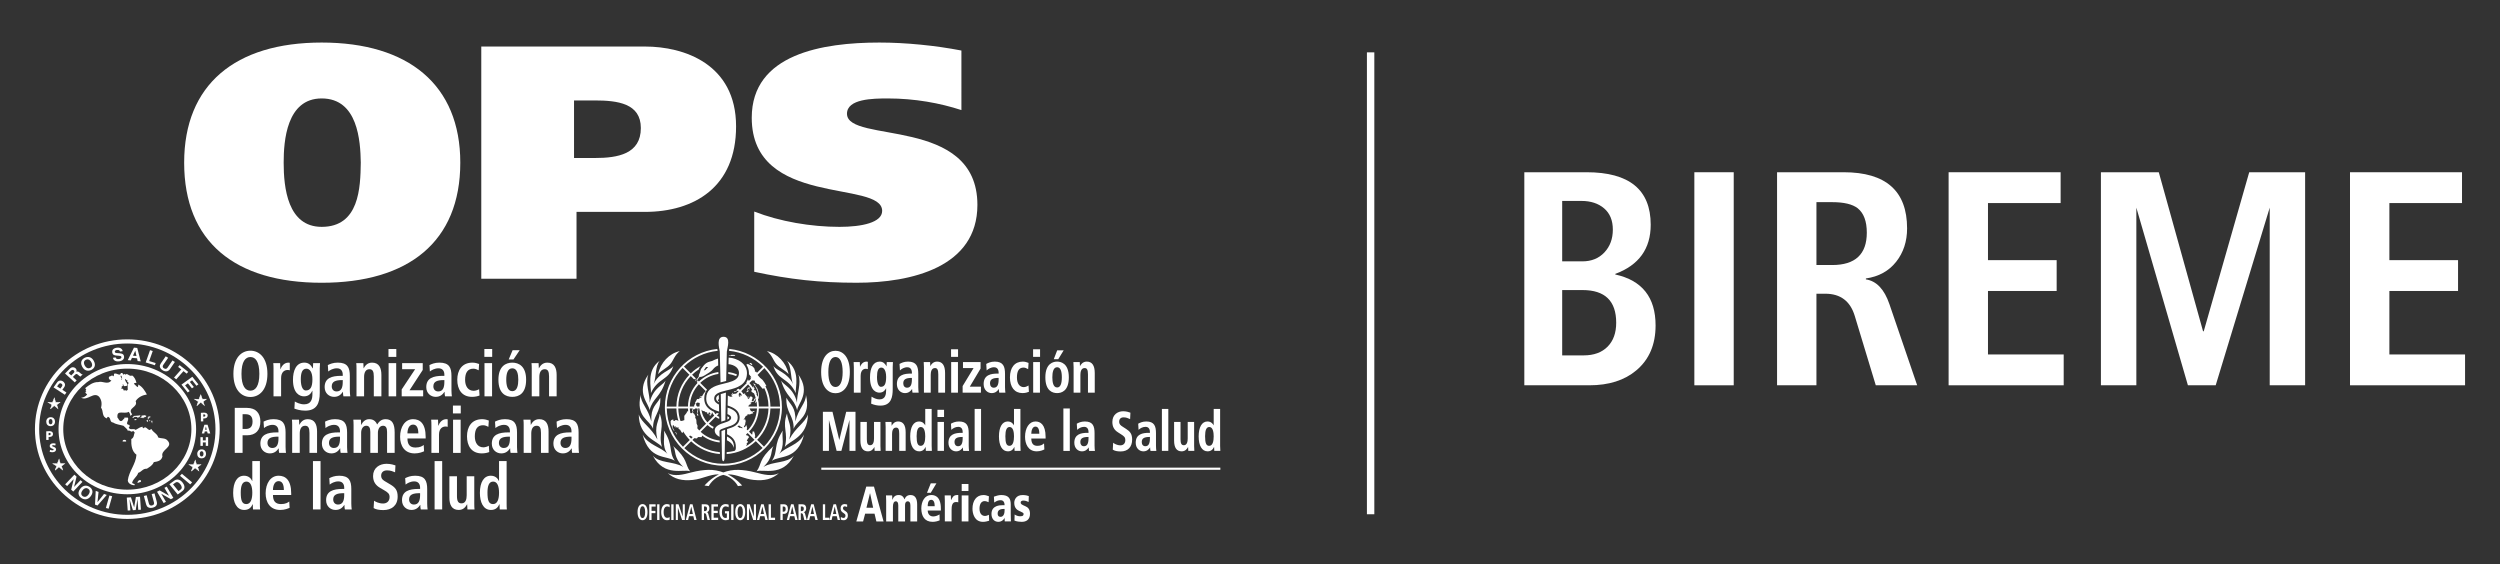 <?xml version="1.0" encoding="utf-8"?>
<!-- Generator: Adobe Illustrator 14.0.0, SVG Export Plug-In . SVG Version: 6.00 Build 43363)  -->
<!DOCTYPE svg PUBLIC "-//W3C//DTD SVG 1.1//EN" "http://www.w3.org/Graphics/SVG/1.1/DTD/svg11.dtd">
<svg version="1.1" id="Camada_1" xmlns="http://www.w3.org/2000/svg" xmlns:xlink="http://www.w3.org/1999/xlink" x="0px" y="0px"
	 width="511.882px" height="115.56px" viewBox="0 0 511.882 115.56" enable-background="new 0 0 511.882 115.56"
	 xml:space="preserve">
<rect x="0" y="0" width="511.882" height="115.56" fill="#333333" stroke="none"/>
<g>
	<g>
		<rect x="279.88" y="10.72" fill="#FFFFFF" width="1.516" height="94.575"/>
		<g>
			<path fill="#FFFFFF" d="M26.071,106.253c-10.432,0-18.917-8.248-18.917-18.383c0-10.137,8.485-18.383,18.917-18.383
				c10.431,0,18.915,8.246,18.915,18.383C44.986,98.005,36.501,106.253,26.071,106.253 M26.071,70.332
				c-9.954,0-18.05,7.868-18.05,17.539c0,9.672,8.096,17.541,18.05,17.541c9.953,0,18.049-7.869,18.049-17.541
				C44.12,78.2,36.023,70.332,26.071,70.332"/>
			<path fill="#FFFFFF" d="M26.071,101.201c-7.767,0-14.085-5.98-14.085-13.33c0-7.352,6.318-13.332,14.085-13.332
				c7.766,0,14.083,5.98,14.083,13.332C40.154,95.22,33.836,101.201,26.071,101.201 M26.071,75.479
				c-7.234,0-13.119,5.56-13.119,12.392c0,6.831,5.885,12.39,13.119,12.39c7.233,0,13.119-5.559,13.119-12.39
				C39.19,81.039,33.304,75.479,26.071,75.479"/>
			<polygon fill="#FFFFFF" points="11.129,81.475 11.377,82.375 12.28,82.375 11.624,82.88 11.87,83.667 11.09,83.046 10.33,83.724 
				10.635,82.88 9.857,82.378 10.762,82.396 			"/>
			<path fill="#FFFFFF" d="M11.961,83.802l-0.869-0.694l-0.73,0.651l-0.08-0.051l0.295-0.81L9.69,82.328l1.037,0.021l0.41-1.023
				l0.277,1h1.004l-0.741,0.571L11.961,83.802z M10.021,82.429l0.674,0.432l-0.256,0.702l0.648-0.579l0.69,0.548l-0.209-0.669
				l0.573-0.44H11.34l-0.219-0.799l-0.328,0.82L10.021,82.429z"/>
			<polygon fill="#FFFFFF" points="39.983,94.228 40.23,95.128 41.133,95.128 40.477,95.634 40.724,96.422 39.941,95.798 
				39.181,96.478 39.489,95.634 38.708,95.13 39.613,95.15 			"/>
			<path fill="#FFFFFF" d="M40.815,96.556l-0.871-0.697l-0.731,0.652l-0.078-0.049l0.295-0.811l-0.889-0.572l1.037,0.021
				l0.413-1.023l0.274,1.002h1.004l-0.738,0.572L40.815,96.556z M38.873,95.181l0.675,0.434l-0.257,0.699l0.648-0.578l0.692,0.551
				l-0.21-0.67l0.573-0.442h-0.802l-0.218-0.798l-0.33,0.82L38.873,95.181z"/>
			<polygon fill="#FFFFFF" points="12.095,94.027 12.343,94.927 13.247,94.927 12.589,95.431 12.835,96.221 12.056,95.598 
				11.296,96.275 11.602,95.431 10.823,94.929 11.729,94.95 			"/>
			<path fill="#FFFFFF" d="M12.928,96.355l-0.87-0.695l-0.732,0.65l-0.076-0.051l0.294-0.809l-0.888-0.572l1.039,0.022l0.409-1.024
				l0.275,1.002h1.006l-0.742,0.57L12.928,96.355z M10.988,94.981l0.674,0.431l-0.256,0.701l0.648-0.576l0.69,0.549l-0.209-0.67
				l0.574-0.441h-0.803l-0.219-0.799l-0.328,0.82L10.988,94.981z"/>
			<polygon fill="#FFFFFF" points="41.103,80.828 41.433,81.728 42.254,81.728 41.598,82.233 41.844,83.021 41.103,82.353 
				40.304,83.078 40.61,82.233 39.83,81.73 40.735,81.751 			"/>
			<path fill="#FFFFFF" d="M41.941,83.173l-0.838-0.756l-0.767,0.695l-0.08-0.052l0.296-0.81l-0.889-0.569l1.038,0.021l0.404-1.01
				l0.36,0.989h0.929l-0.742,0.567L41.941,83.173z M39.996,81.783l0.675,0.43l-0.257,0.701l0.689-0.624l0.644,0.579l-0.204-0.653
				l0.572-0.44h-0.717L41.1,80.961l-0.333,0.836L39.996,81.783z"/>
			<path fill="#FFFFFF" d="M27.183,87.865c0.076-0.002,0.154-0.004,0.226,0H27.183z"/>
			<polygon fill="#FFFFFF" points="16.488,98.315 16.883,98.667 15,100.647 14.577,100.269 15.09,98.117 15.084,98.112 
				13.741,99.523 13.344,99.168 15.229,97.189 15.676,97.589 15.17,99.687 15.177,99.693 			"/>
			<path fill="#FFFFFF" d="M26.775,73.798l-0.614-0.059l1.27-2.561l0.672,0.064l0.71,2.749l-0.632-0.06l-0.125-0.564l-1.031-0.098
				L26.775,73.798z M27.229,72.826l0.712,0.066l-0.24-1.084h-0.005L27.229,72.826z"/>
			<polygon fill="#FFFFFF" points="30.549,73.925 31.875,74.335 31.712,74.791 29.832,74.208 30.719,71.696 31.275,71.869 			"/>
			<path fill="#FFFFFF" d="M34.817,75.559c-0.402,0.586-0.941,0.606-1.531,0.245c-0.213-0.133-0.498-0.381-0.554-0.728
				c-0.032-0.216,0.042-0.425,0.187-0.653l1.012-1.473l0.496,0.307l-0.99,1.443c-0.211,0.311-0.116,0.562,0.109,0.703
				c0.335,0.207,0.578,0.136,0.762-0.134l1.004-1.465l0.496,0.308L34.817,75.559z"/>
			<polygon fill="#FFFFFF" points="36.084,77.672 35.631,77.32 37.114,75.642 36.462,75.129 36.779,74.769 38.535,76.143 
				38.218,76.505 37.566,75.994 			"/>
			<path fill="#FFFFFF" d="M23.675,73.176c0.029,0.147,0.153,0.417,0.659,0.347c0.272-0.039,0.566-0.146,0.518-0.428
				c-0.036-0.207-0.251-0.232-0.555-0.258l-0.309-0.021c-0.462-0.036-0.91-0.072-1.011-0.655c-0.048-0.294,0.028-0.838,0.926-0.968
				c0.846-0.12,1.163,0.379,1.222,0.702l-0.553,0.079c-0.035-0.115-0.13-0.391-0.635-0.317c-0.219,0.031-0.468,0.146-0.427,0.388
				c0.037,0.205,0.222,0.225,0.34,0.234l0.701,0.063c0.391,0.033,0.764,0.135,0.844,0.607c0.136,0.799-0.699,0.99-0.94,1.025
				c-1.007,0.145-1.276-0.39-1.333-0.717L23.675,73.176z"/>
			<path fill="#FFFFFF" d="M17.344,73.25c0.328-0.162,1.261-0.457,1.87,0.654c0.606,1.111-0.183,1.676-0.51,1.841
				c-0.328,0.163-1.264,0.458-1.871-0.654C16.228,73.978,17.018,73.414,17.344,73.25 M18.477,75.325
				c0.278-0.14,0.581-0.5,0.221-1.163c-0.362-0.662-0.847-0.633-1.125-0.492c-0.277,0.14-0.582,0.502-0.221,1.162
				C17.713,75.496,18.196,75.465,18.477,75.325"/>
			<path fill="#FFFFFF" d="M13.315,76.474l0.972-0.979c0.515-0.516,0.996-0.254,1.168-0.098c0.219,0.199,0.299,0.48,0.177,0.731
				c0.228-0.093,0.376-0.124,0.75,0.214c0.29,0.265,0.361,0.33,0.48,0.276l0.053,0.046l-0.447,0.447
				c-0.123-0.059-0.24-0.135-0.443-0.321c-0.271-0.249-0.393-0.329-0.691-0.028l-0.416,0.417l0.778,0.71l-0.393,0.396L13.315,76.474
				z M15.055,76.4c0.21-0.209,0.237-0.381,0.042-0.561c-0.107-0.095-0.308-0.191-0.542,0.046l-0.503,0.505l0.531,0.486L15.055,76.4z
				"/>
			<polygon fill="#FFFFFF" points="33.665,99.888 34.137,99.636 35.491,101.942 34.982,102.214 33.025,101.098 33.019,101.103 
				33.982,102.747 33.508,103 32.155,100.693 32.691,100.407 34.599,101.5 34.606,101.495 			"/>
			<path fill="#FFFFFF" d="M34.676,99.149l0.972-0.718c0.741-0.552,1.391-0.059,1.714,0.341c0.366,0.448,0.708,1.235-0.018,1.774
				l-0.953,0.704L34.676,99.149z M36.546,100.554l0.447-0.33c0.375-0.277,0.208-0.729-0.076-1.075
				c-0.506-0.621-0.855-0.442-1.051-0.296l-0.442,0.325L36.546,100.554z"/>
			<polygon fill="#FFFFFF" points="39.336,98.762 38.951,99.18 36.855,97.429 37.241,97.01 			"/>
			<polygon fill="#FFFFFF" points="40.23,78.988 39.333,77.861 38.867,78.199 39.691,79.234 39.299,79.516 38.473,78.484 
				37.896,78.899 38.835,80.074 38.441,80.36 37.159,78.75 39.381,77.142 40.625,78.703 			"/>
			<path fill="#FFFFFF" d="M18.339,99.691c0.303,0.203,1.008,0.855,0.265,1.883c-0.746,1.023-1.634,0.615-1.937,0.414
				c-0.302-0.201-1.006-0.857-0.262-1.879C17.15,99.083,18.036,99.49,18.339,99.691 M16.949,101.603
				c0.258,0.172,0.73,0.263,1.176-0.35c0.445-0.61,0.193-1.004-0.066-1.176c-0.26-0.174-0.731-0.262-1.176,0.348
				C16.438,101.037,16.692,101.432,16.949,101.603"/>
			<polygon fill="#FFFFFF" points="21.299,101.134 21.859,101.339 19.966,103.507 19.453,103.318 19.599,100.509 20.177,100.722 
				19.961,102.81 19.969,102.812 			"/>
			<polygon fill="#FFFFFF" points="22.245,104.156 21.681,104.013 22.398,101.462 22.965,101.605 			"/>
			<polygon fill="#FFFFFF" points="28.856,104.359 28.311,104.395 28.153,102.175 28.146,102.175 27.784,104.427 27.211,104.466 
				26.542,102.282 26.534,102.282 26.691,104.501 26.149,104.539 25.958,101.882 26.81,101.826 27.466,103.884 27.473,103.884 
				27.822,101.757 28.669,101.703 			"/>
			<path fill="#FFFFFF" d="M32.093,102.708c0.184,0.684-0.167,1.082-0.849,1.245c-0.25,0.061-0.636,0.094-0.947-0.104
				c-0.19-0.124-0.304-0.319-0.38-0.579l-0.462-1.717l0.576-0.143l0.454,1.686c0.098,0.359,0.359,0.466,0.625,0.402
				c0.387-0.094,0.498-0.313,0.413-0.629l-0.462-1.707l0.58-0.141L32.093,102.708z"/>
			<path fill="#FFFFFF" d="M13.598,80.363l-0.326,0.465l-2.307-1.504l0.714-1.017c0.305-0.429,0.773-0.504,1.225-0.209
				c0.209,0.136,0.658,0.591,0.236,1.19l-0.374,0.531L13.598,80.363z M12.671,79.129c0.244-0.347-0.013-0.513-0.116-0.583
				c-0.224-0.145-0.403-0.085-0.606,0.203l-0.26,0.368l0.677,0.443L12.671,79.129z"/>
			<path fill="#FFFFFF" d="M28.83,98.346c0.204,0.456-0.327,0.341-0.53,0.505h-0.171C28.162,98.591,28.455,98.166,28.83,98.346"/>
			<path fill="#FFFFFF" d="M25.825,90.224v0.18h-0.716C25.04,90.013,25.657,89.949,25.825,90.224"/>
			<polygon fill="#FFFFFF" points="27.072,85.576 27.418,85.165 28.338,85.091 28.76,85.015 28.568,85.388 28.069,85.576 
				28.146,85.388 27.571,85.351 27.263,85.576 			"/>
			<polygon fill="#FFFFFF" points="29.337,85.054 29.645,85.015 29.989,85.165 29.796,85.39 29.451,85.465 29.295,85.651 
				29.105,85.503 28.799,85.574 28.76,85.428 29.028,85.353 28.916,85.202 29.028,85.091 			"/>
			<polygon fill="#FFFFFF" points="30.286,85.406 30.476,85.256 30.823,85.292 30.745,85.479 30.245,85.59 			"/>
			<polygon fill="#FFFFFF" points="27.572,85.836 27.955,85.801 27.877,86.023 27.495,86.023 			"/>
			<polygon fill="#FFFFFF" points="30.18,85.781 30.408,85.61 30.533,85.732 30.383,85.854 			"/>
			<polygon fill="#FFFFFF" points="29.982,86.144 30.174,86.369 30.329,86.293 30.211,85.919 			"/>
			<polygon fill="#FFFFFF" points="30.684,86.286 30.797,86.136 30.453,85.949 			"/>
			<line fill="#FFFFFF" x1="30.684" y1="86.286" x2="30.797" y2="86.136"/>
			<polygon fill="#FFFFFF" points="31.069,86.119 31.205,86.171 31.149,86.719 30.963,86.222 			"/>
			<path fill="#FFFFFF" d="M24.938,77.728c0.137-0.147,0.035-0.78-0.186-0.846c-0.257,0.389,0.528,0.57,0,0.846H24.938z
				 M26.169,79.76c-0.033-0.306-0.109-0.948,0.182-1.353l0.175-0.175c-0.069,0.05-0.128,0.108-0.175,0.175l-0.354-0.339l0.171-0.177
				c-0.259,0.08-0.343-0.211-0.53-0.325c-0.241,0.633,1.295,1.446-0.171,1.511c-0.102-0.096-0.238-0.178-0.188-0.344h-0.171v0.182
				h0.171c-0.1,0.082-0.187,0.213-0.342,0.162c-0.016,0.195,0.035,0.407-0.186,0.506h0.357c0.101,0.098,0.237,0.177,0.171,0.341
				c0.239,0.066,0.598-0.146,0.718,0.163C25.946,79.942,26.081,79.861,26.169,79.76 M28.05,87.865
				c0.378-0.229,0.591-0.383,1.138-0.503c-0.054,0.162,0.083,0.245,0.169,0.342c0.389-0.437,0.631-0.077,0.923,0.161
				c0.144,0.122,0.3,0.211,0.493,0.162c0.01-0.054,0.037-0.105,0.07-0.162h0.189c0.263,0.629,1.258,0.996,1.346,1.695
				c0.613,0.293,1.468,0.046,1.944,0.666c1.247,1.35-1.498,1.838-1.057,3.222c-0.222,0.896-0.922,1.042-1.774,1.173
				c-0.274,0.683-0.82,0.959-1.415,1.35c-0.888-0.034-1.009,0.603-1.776,0.848c-0.273,0.879-1.025,1.122-1.246,2.031
				c0.139,0.276,0.613,0.114,0.528,0.504c-0.613,0.017-1.398-0.342-1.414-1.008c0.238-1.887,1.653-3.318,1.772-5.24
				c-0.954-0.684-1.109-1.984-1.056-3.206c0.613-0.306,0.478-0.909,0.698-1.351l-0.341-0.34c-0.356,0.506-0.598-0.26-1.072,0
				c-0.033-0.127-0.097-0.24-0.179-0.344c-0.196-0.244-0.495-0.443-0.71-0.684c-0.698-0.211-1.484-0.26-2.115-0.666
				c-0.802-0.065-0.342-0.943-1.059-1.186c-0.102,0.097-0.238,0.178-0.188,0.34c-1.142-0.293-0.682-1.515-1.228-2.197
				c0.121-0.48,0.142-0.928,0.039-1.352c-0.071-0.292-0.203-0.57-0.397-0.844c-1.125-1.205-2.372,0.877-3.719,0.162
				c0.495-0.032,0.904-0.262,1.228-0.667c-0.102-0.163-0.41-0.261-0.343-0.505l0.172-0.18l-0.172-0.163l0.172-0.164
				c-0.103-0.097-0.239-0.177-0.172-0.341c0.666-0.52,1.574-1.238,2.645-1.187c0.82-0.294,1.929,0.65,2.665-0.341
				c-0.375-0.018-0.77-0.555-0.359-0.83c0.256,0.031,0.528-0.406,0.717,0c0.22-0.114,0.171-0.328,0.171-0.521
				c0.579-0.311,1.21,0.649,1.416-0.162h0.357c-0.051,0.162,0.085,0.243,0.171,0.342l0.188-0.18l0.171,0.18
				c0.477-0.457,0.784,0.47,1.416,0.162c0.478,0.294,0.768,0.944,0.886,1.528c-0.186,0-0.408-0.048-0.528,0.163l0.716,0.684
				c0.221-0.113,0.171-0.325,0.171-0.523c0.853,0.426,1.366,1.287,1.776,2.038c-0.923,0.146-1.759,0.536-2.305,1.349
				c0.563,1.368-1.809,1.336-0.716,2.701l-0.351,0.346c-0.039-0.316-0.146-0.599-0.351-0.85c-0.919,0.57-2.524-0.568-2.301,1.189
				c0.238,0.195,0.223,0.486,0.53,0.666c0.443,0.195,0.598-0.34,0.886-0.504v-0.162h0.702c0.373,0.619-0.787,1.351,0.357,1.512
				c0,0.195,0.052,0.408-0.173,0.505c0.091,0.236,0.242,0.319,0.419,0.341c0.13,0.021,0.271,0.01,0.411,0h0.226
				c0.138,0.014,0.267,0.051,0.362,0.162C27.875,87.968,27.968,87.916,28.05,87.865"/>
			<path fill="#FFFFFF" d="M41.134,84.525c0.133-0.023,0.326-0.037,0.606-0.037c0.263,0,0.451,0.044,0.578,0.139
				c0.125,0.09,0.208,0.248,0.208,0.431c0,0.181-0.06,0.338-0.175,0.438c-0.15,0.128-0.365,0.186-0.611,0.186
				c-0.047,0-0.092-0.003-0.121-0.005v0.604h-0.485V84.525z M41.619,85.31c0.027,0.002,0.061,0.006,0.111,0.006
				c0.194,0,0.313-0.095,0.313-0.248c0-0.133-0.092-0.221-0.276-0.221c-0.074,0-0.123,0.005-0.147,0.01V85.31z"/>
			<path fill="#FFFFFF" d="M41.927,88.339l-0.103,0.414h-0.505l0.531-1.783h0.65l0.548,1.783h-0.529l-0.118-0.414H41.927z
				 M42.333,87.987l-0.086-0.319c-0.026-0.102-0.061-0.246-0.088-0.352h-0.007c-0.025,0.105-0.052,0.253-0.08,0.354l-0.078,0.317
				H42.333z"/>
			<polygon fill="#FFFFFF" points="41.534,89.513 41.534,90.173 42.129,90.173 42.129,89.513 42.616,89.513 42.616,91.295 
				42.129,91.295 42.129,90.589 41.534,90.589 41.534,91.295 41.042,91.295 41.042,89.513 			"/>
			<path fill="#FFFFFF" d="M42.182,92.908c0,0.574-0.353,0.938-0.917,0.938c-0.568,0-0.882-0.412-0.882-0.908
				c0-0.52,0.352-0.93,0.91-0.93C41.884,92.007,42.182,92.433,42.182,92.908 M40.904,92.929c0,0.334,0.149,0.539,0.387,0.539
				c0.233,0,0.376-0.225,0.376-0.545c0-0.306-0.144-0.539-0.379-0.539C41.053,92.384,40.904,92.603,40.904,92.929"/>
			<path fill="#FFFFFF" d="M11.264,86.319c0,0.575-0.354,0.938-0.917,0.938c-0.568,0-0.88-0.414-0.88-0.91
				c0-0.517,0.351-0.928,0.909-0.928C10.965,85.419,11.264,85.845,11.264,86.319 M9.982,86.341c0,0.333,0.15,0.538,0.388,0.538
				c0.234,0,0.376-0.225,0.376-0.544c0-0.307-0.144-0.539-0.379-0.539C10.133,85.796,9.982,86.013,9.982,86.341"/>
			<path fill="#FFFFFF" d="M9.466,88.314c0.131-0.021,0.325-0.037,0.604-0.037c0.265,0,0.451,0.047,0.579,0.14
				c0.126,0.091,0.208,0.249,0.208,0.432c0,0.18-0.061,0.338-0.175,0.438c-0.149,0.129-0.363,0.185-0.611,0.185
				c-0.047,0-0.091-0.001-0.119-0.004v0.604H9.466V88.314z M9.952,89.101c0.027,0.004,0.058,0.006,0.11,0.006
				c0.194,0,0.312-0.095,0.312-0.249c0-0.132-0.09-0.224-0.275-0.224c-0.075,0-0.124,0.009-0.146,0.015V89.101z"/>
			<path fill="#FFFFFF" d="M10.254,92.095c0.11,0.054,0.294,0.112,0.476,0.112c0.168,0,0.25-0.059,0.25-0.147
				c0-0.086-0.082-0.136-0.287-0.205c-0.312-0.106-0.514-0.273-0.514-0.537c0-0.314,0.272-0.557,0.732-0.557
				c0.22,0,0.377,0.039,0.497,0.094l-0.102,0.379c-0.079-0.035-0.214-0.086-0.4-0.086c-0.15,0-0.231,0.055-0.231,0.135
				c0,0.088,0.1,0.125,0.329,0.211c0.329,0.115,0.478,0.287,0.478,0.536c0,0.306-0.246,0.569-0.781,0.569
				c-0.22,0-0.434-0.057-0.537-0.111L10.254,92.095z"/>
			<path fill="#FFFFFF" d="M51.272,71.806c1.816,0,3.482,1.427,3.482,4.74c0,3.313-1.666,4.738-3.482,4.738
				c-1.814,0-3.481-1.426-3.481-4.738C47.792,73.233,49.458,71.806,51.272,71.806 M51.272,79.991c1.014,0,1.829-0.91,1.829-3.444
				c0-2.533-0.814-3.445-1.829-3.445s-1.828,0.912-1.828,3.445C49.445,79.081,50.258,79.991,51.272,79.991"/>
			<path fill="#FFFFFF" d="M56.005,75.476c0-0.422-0.013-0.818-0.051-1.121h1.403c0.013,0.41,0.049,0.832,0.049,1.24h0.026
				c0.188-0.528,0.675-1.346,1.639-1.346c0.101,0,0.176,0.025,0.262,0.04v1.53c-0.137-0.039-0.274-0.065-0.438-0.065
				c-0.638,0-1.339,0.407-1.339,1.677v3.721h-1.553V75.476z"/>
			<path fill="#FFFFFF" d="M60.362,82.208c0.363,0.211,1.089,0.58,1.904,0.58c1.463,0,1.701-1.07,1.701-2.139v-0.645h-0.025
				c-0.25,0.527-0.688,1.148-1.701,1.148c-0.902,0-2.254-0.637-2.254-3.381c0-1.874,0.639-3.524,2.328-3.524
				c0.939,0,1.377,0.567,1.703,1.161h0.051c0-0.356,0.036-0.699,0.048-1.055h1.403c-0.025,0.355-0.05,0.713-0.05,1.068v5.018
				c0,2.125-0.614,3.641-2.979,3.641c-1.027,0-1.841-0.275-2.215-0.42L60.362,82.208z M62.604,79.951
				c0.976,0,1.364-0.738,1.364-2.281c0-1.428-0.513-2.192-1.251-2.18c-0.814,0.015-1.127,0.807-1.127,2.189
				C61.589,79.279,62.078,79.951,62.604,79.951"/>
			<path fill="#FFFFFF" d="M67.124,74.751c0.438-0.213,1.051-0.502,2.04-0.502c2.004,0,2.466,1.028,2.466,2.731v2.971
				c0,0.489,0.051,0.937,0.088,1.202h-1.402c-0.075-0.266-0.087-0.596-0.087-0.924h-0.025c-0.389,0.554-0.876,1.027-1.803,1.027
				c-1.002,0-1.928-0.725-1.928-1.992c0-1.848,1.426-2.311,3.393-2.311h0.313v-0.25c0-0.674-0.313-1.293-1.203-1.293
				c-0.775,0-1.464,0.395-1.765,0.658L67.124,74.751z M70.178,77.826h-0.138c-1.329,0-2.115,0.291-2.115,1.281
				c0,0.619,0.387,1.042,0.989,1.042c0.927,0,1.264-0.726,1.264-1.939V77.826z"/>
			<path fill="#FFFFFF" d="M72.995,75.476c0-0.422-0.013-0.818-0.05-1.121h1.453c0.012,0.344,0.049,0.699,0.049,1.043h0.038h-0.013
				c0.226-0.408,0.664-1.148,1.715-1.148c1.465,0,1.904,1.148,1.904,2.521v4.382h-1.553v-4.078c0-1.041-0.25-1.479-0.889-1.479
				c-0.814,0-1.101,0.726-1.101,1.598v3.959h-1.554V75.476z"/>
			<path fill="#FFFFFF" d="M79.543,71.464h1.603v1.611h-1.603V71.464z M79.569,74.353h1.553v6.799h-1.553V74.353z"/>
			<polygon fill="#FFFFFF" points="82.247,79.741 85.001,75.595 82.336,75.595 82.336,74.355 86.555,74.355 86.555,75.754 
				83.85,79.912 86.643,79.912 86.643,81.154 82.247,81.154 			"/>
			<path fill="#FFFFFF" d="M87.932,74.751c0.438-0.213,1.051-0.502,2.04-0.502c2.004,0,2.467,1.028,2.467,2.731v2.971
				c0,0.489,0.05,0.937,0.088,1.202h-1.403c-0.075-0.266-0.088-0.596-0.088-0.924h-0.025c-0.386,0.554-0.875,1.027-1.804,1.027
				c-1,0-1.927-0.725-1.927-1.992c0-1.848,1.428-2.311,3.393-2.311h0.313v-0.25c0-0.674-0.313-1.293-1.202-1.293
				c-0.776,0-1.465,0.395-1.767,0.658L87.932,74.751z M90.986,77.826h-0.138c-1.327,0-2.116,0.291-2.116,1.281
				c0,0.619,0.388,1.042,0.99,1.042c0.927,0,1.264-0.726,1.264-1.939V77.826z"/>
			<path fill="#FFFFFF" d="M98.186,80.981c-0.362,0.146-0.902,0.276-1.529,0.276c-2.127,0-3.028-1.57-3.028-3.496
				c0-1.941,0.951-3.513,3.116-3.513c0.49,0,1.065,0.158,1.353,0.278l-0.086,1.293c-0.278-0.146-0.666-0.331-1.091-0.331
				c-1.178,0-1.689,0.832-1.689,2.284c0,1.268,0.575,2.244,1.766,2.244c0.375,0,0.889-0.186,1.102-0.33L98.186,80.981z"/>
			<path fill="#FFFFFF" d="M99.174,71.464h1.604v1.611h-1.604V71.464z M99.2,74.353h1.552v6.799H99.2V74.353z"/>
			<path fill="#FFFFFF" d="M104.897,74.25c1.313,0,2.828,0.727,2.828,3.498c0,2.851-1.514,3.511-2.828,3.511
				c-1.316,0-2.843-0.66-2.843-3.511C102.054,74.976,103.581,74.25,104.897,74.25 M104.897,80.097c1.002,0,1.225-1.215,1.225-2.35
				c0-1.136-0.223-2.336-1.225-2.336c-1.001,0-1.24,1.2-1.24,2.336C103.657,78.882,103.896,80.097,104.897,80.097 M104.959,71.702
				h1.452l-1.278,1.9h-0.975L104.959,71.702z"/>
			<path fill="#FFFFFF" d="M108.877,75.476c0-0.422-0.012-0.818-0.05-1.121h1.451c0.014,0.344,0.051,0.699,0.051,1.043h0.037h-0.012
				c0.226-0.408,0.665-1.148,1.715-1.148c1.466,0,1.904,1.148,1.904,2.521v4.382h-1.553v-4.078c0-1.041-0.25-1.479-0.889-1.479
				c-0.814,0-1.101,0.726-1.101,1.598v3.959h-1.554V75.476z"/>
			<path fill="#FFFFFF" d="M48.068,83.517h2.502c1.803,0,2.744,1.057,2.744,2.799s-0.94,2.811-2.744,2.811h-0.901v3.604h-1.602
				V83.517z M50.271,87.833c1.001,0,1.439-0.516,1.439-1.518c0-1.004-0.438-1.505-1.439-1.505h-0.601v3.022H50.271z"/>
			<path fill="#FFFFFF" d="M53.964,86.33c0.438-0.211,1.051-0.503,2.041-0.503c2.004,0,2.467,1.028,2.467,2.731v2.972
				c0,0.488,0.049,0.937,0.086,1.2h-1.401c-0.075-0.264-0.087-0.594-0.087-0.924h-0.026c-0.387,0.555-0.875,1.028-1.803,1.028
				c-1.001,0-1.928-0.724-1.928-1.991c0-1.849,1.426-2.311,3.392-2.311h0.313v-0.25c0-0.676-0.313-1.295-1.201-1.295
				c-0.776,0-1.465,0.397-1.766,0.66L53.964,86.33z M57.019,89.405h-0.136c-1.329,0-2.116,0.29-2.116,1.279
				c0,0.62,0.387,1.043,0.987,1.043c0.928,0,1.265-0.726,1.265-1.94V89.405z"/>
			<path fill="#FFFFFF" d="M59.824,87.054c0-0.422-0.012-0.818-0.05-1.123h1.452c0.012,0.346,0.049,0.701,0.049,1.045h0.039h-0.012
				c0.225-0.41,0.663-1.149,1.715-1.149c1.465,0,1.902,1.149,1.902,2.521v4.382h-1.552v-4.078c0-1.041-0.25-1.478-0.889-1.478
				c-0.814,0-1.102,0.726-1.102,1.595v3.961h-1.553V87.054z"/>
			<path fill="#FFFFFF" d="M66.561,86.33c0.438-0.211,1.05-0.503,2.04-0.503c2.004,0,2.466,1.028,2.466,2.731v2.972
				c0,0.488,0.051,0.937,0.088,1.2h-1.403c-0.075-0.264-0.088-0.594-0.088-0.924h-0.025c-0.387,0.555-0.875,1.028-1.803,1.028
				c-1.001,0-1.928-0.724-1.928-1.991c0-1.849,1.428-2.311,3.393-2.311h0.313v-0.25c0-0.676-0.313-1.295-1.202-1.295
				c-0.776,0-1.465,0.397-1.766,0.66L66.561,86.33z M69.614,89.405h-0.138c-1.327,0-2.116,0.29-2.116,1.279
				c0,0.62,0.389,1.043,0.99,1.043c0.927,0,1.264-0.726,1.264-1.94V89.405z"/>
			<path fill="#FFFFFF" d="M72.395,87.042c0-0.488-0.025-0.857-0.05-1.109h1.552c0.012,0.356,0.052,0.712,0.052,1.068h0.023
				c0.239-0.527,0.74-1.174,1.627-1.174c1.09,0,1.441,0.713,1.627,1.082c0.313-0.476,0.776-1.082,1.728-1.082
				c1.402,0,1.854,1.056,1.854,2.705v4.197h-1.553v-4.289c0-0.844-0.249-1.267-0.826-1.267c-0.689,0-1.051,0.687-1.051,1.438v4.117
				h-1.553v-4.289c0-0.844-0.25-1.267-0.827-1.267c-0.688,0-1.049,0.687-1.049,1.438v4.117h-1.554V87.042z"/>
			<path fill="#FFFFFF" d="M86.83,92.4c-0.326,0.145-1.002,0.436-1.929,0.436c-2.077,0-2.979-1.568-2.979-3.406
				c0-2.031,1.015-3.603,2.655-3.603c1.391,0,2.578,0.858,2.578,3.63v0.316h-3.729c0,1.162,0.439,1.861,1.64,1.861
				c0.951,0,1.402-0.303,1.691-0.527L86.83,92.4z M85.653,88.744c0-1.201-0.376-1.808-1.077-1.808c-0.814,0-1.151,0.911-1.151,1.808
				H85.653z"/>
			<path fill="#FFFFFF" d="M88.332,87.054c0-0.422-0.012-0.818-0.05-1.123h1.403c0.012,0.412,0.049,0.834,0.049,1.243h0.026
				c0.188-0.529,0.676-1.348,1.641-1.348c0.1,0,0.174,0.026,0.264,0.041v1.53c-0.139-0.039-0.278-0.067-0.439-0.067
				c-0.638,0-1.339,0.409-1.339,1.678v3.722h-1.554V87.054z"/>
			<path fill="#FFFFFF" d="M92.738,83.042h1.604v1.609h-1.604V83.042z M92.765,85.933h1.552v6.799h-1.552V85.933z"/>
			<path fill="#FFFFFF" d="M100.176,92.558c-0.363,0.145-0.902,0.276-1.529,0.276c-2.126,0-3.027-1.569-3.027-3.497
				c0-1.941,0.95-3.509,3.115-3.509c0.489,0,1.064,0.155,1.352,0.276L100,87.396c-0.275-0.143-0.664-0.329-1.089-0.329
				c-1.176,0-1.69,0.833-1.69,2.284c0,1.268,0.576,2.244,1.766,2.244c0.375,0,0.888-0.186,1.101-0.33L100.176,92.558z"/>
			<path fill="#FFFFFF" d="M101.354,86.33c0.439-0.211,1.051-0.503,2.041-0.503c2.004,0,2.466,1.028,2.466,2.731v2.972
				c0,0.488,0.05,0.937,0.088,1.2h-1.403c-0.075-0.264-0.087-0.594-0.087-0.924h-0.025c-0.387,0.555-0.876,1.028-1.804,1.028
				c-1,0-1.928-0.724-1.928-1.991c0-1.849,1.428-2.311,3.393-2.311h0.313v-0.25c0-0.676-0.313-1.295-1.202-1.295
				c-0.775,0-1.465,0.397-1.766,0.66L101.354,86.33z M104.408,89.405h-0.138c-1.327,0-2.116,0.29-2.116,1.279
				c0,0.62,0.389,1.043,0.989,1.043c0.928,0,1.265-0.726,1.265-1.94V89.405z"/>
			<path fill="#FFFFFF" d="M107.226,87.054c0-0.422-0.013-0.818-0.051-1.123h1.452c0.013,0.346,0.051,0.701,0.051,1.045h0.038
				h-0.013c0.226-0.41,0.663-1.149,1.715-1.149c1.466,0,1.903,1.149,1.903,2.521v4.382h-1.553v-4.078
				c0-1.041-0.249-1.478-0.888-1.478c-0.814,0-1.102,0.726-1.102,1.595v3.961h-1.553V87.054z"/>
			<path fill="#FFFFFF" d="M113.962,86.33c0.437-0.211,1.05-0.503,2.04-0.503c2.004,0,2.466,1.028,2.466,2.731v2.972
				c0,0.488,0.05,0.937,0.086,1.2h-1.401c-0.075-0.264-0.087-0.594-0.087-0.924h-0.025c-0.389,0.555-0.876,1.028-1.803,1.028
				c-1.002,0-1.928-0.724-1.928-1.991c0-1.849,1.426-2.311,3.393-2.311h0.313v-0.25c0-0.676-0.313-1.295-1.203-1.295
				c-0.775,0-1.464,0.397-1.765,0.66L113.962,86.33z M117.016,89.405h-0.137c-1.329,0-2.117,0.29-2.117,1.279
				c0,0.62,0.389,1.043,0.99,1.043c0.927,0,1.264-0.726,1.264-1.94V89.405z"/>
			<path fill="#FFFFFF" d="M53.213,94.41v8.737c0,0.488,0.012,0.911,0.049,1.161H51.81c-0.024-0.199-0.049-0.594-0.049-1.055h-0.038
				c-0.25,0.58-0.714,1.161-1.715,1.161c-1.604,0-2.267-1.612-2.267-3.499c0-2.217,0.839-3.51,2.23-3.51
				c0.926,0,1.439,0.553,1.663,1.082h0.026V94.41H53.213z M50.434,103.213c0.914,0,1.226-1.042,1.226-2.323
				c0-1.319-0.349-2.285-1.202-2.285c-0.863,0-1.164,0.887-1.164,2.245C49.294,102.421,49.532,103.213,50.434,103.213"/>
			<path fill="#FFFFFF" d="M59.298,103.978c-0.327,0.145-1.002,0.436-1.928,0.436c-2.079,0-2.979-1.57-2.979-3.405
				c0-2.033,1.014-3.604,2.653-3.604c1.392,0,2.58,0.858,2.58,3.631v0.316h-3.733c0,1.162,0.44,1.86,1.642,1.86
				c0.951,0,1.401-0.302,1.69-0.526L59.298,103.978z M58.122,100.324c0-1.203-0.375-1.81-1.078-1.81
				c-0.813,0-1.153,0.911-1.153,1.81H58.122z"/>
			<rect x="64.08" y="94.41" fill="#FFFFFF" width="1.553" height="9.9"/>
			<path fill="#FFFFFF" d="M67.424,97.907c0.439-0.211,1.051-0.501,2.041-0.501c2.004,0,2.466,1.027,2.466,2.73v2.971
				c0,0.489,0.051,0.938,0.087,1.201h-1.402c-0.075-0.264-0.088-0.594-0.088-0.923h-0.024c-0.387,0.554-0.875,1.028-1.803,1.028
				c-1.001,0-1.928-0.725-1.928-1.994c0-1.847,1.427-2.309,3.393-2.309h0.313v-0.25c0-0.674-0.313-1.294-1.202-1.294
				c-0.776,0-1.465,0.396-1.766,0.657L67.424,97.907z M70.479,100.982h-0.138c-1.327,0-2.116,0.291-2.116,1.28
				c0,0.62,0.389,1.044,0.99,1.044c0.927,0,1.264-0.728,1.264-1.941V100.982z"/>
			<path fill="#FFFFFF" d="M76.589,102.527c0.313,0.211,1.002,0.568,1.851,0.568c0.702,0,1.329-0.41,1.329-1.336
				c0-0.658-0.363-0.949-1.14-1.397l-0.814-0.474c-0.863-0.501-1.428-1.229-1.428-2.417c0-1.649,1.292-2.507,2.755-2.507
				c0.927,0,1.578,0.25,1.827,0.328l-0.074,1.414c-0.387-0.158-0.901-0.396-1.64-0.396c-0.801,0-1.214,0.449-1.214,1.082
				c0,0.687,0.437,0.951,0.926,1.24l0.939,0.556c1.026,0.606,1.514,1.187,1.514,2.48c0,1.874-1.265,2.772-2.929,2.772
				c-0.876,0-1.552-0.133-1.99-0.409L76.589,102.527z"/>
			<path fill="#FFFFFF" d="M82.961,97.907c0.438-0.211,1.051-0.501,2.04-0.501c2.003,0,2.467,1.027,2.467,2.73v2.971
				c0,0.489,0.05,0.938,0.087,1.201h-1.402c-0.075-0.264-0.088-0.594-0.088-0.923H86.04c-0.386,0.554-0.875,1.028-1.802,1.028
				c-1,0-1.928-0.725-1.928-1.994c0-1.847,1.429-2.309,3.394-2.309h0.313v-0.25c0-0.674-0.313-1.294-1.202-1.294
				c-0.776,0-1.465,0.396-1.767,0.657L82.961,97.907z M86.016,100.982h-0.138c-1.328,0-2.116,0.291-2.116,1.28
				c0,0.62,0.388,1.044,0.989,1.044c0.928,0,1.265-0.728,1.265-1.941V100.982z"/>
			<rect x="88.984" y="94.41" fill="#FFFFFF" width="1.553" height="9.9"/>
			<path fill="#FFFFFF" d="M97.109,103.186c0,0.423,0.013,0.818,0.05,1.122h-1.452c-0.013-0.343-0.051-0.699-0.051-1.041
				l-0.037-0.016l0.012,0.016c-0.301,0.5-0.702,1.146-1.715,1.146c-1.465,0-1.904-1.146-1.904-2.52v-4.382h1.553v4.077
				c0,1.041,0.276,1.479,0.928,1.479c0.826,0,1.062-0.792,1.062-1.664v-3.892h1.554V103.186z"/>
			<path fill="#FFFFFF" d="M103.733,94.41v8.737c0,0.488,0.012,0.911,0.049,1.161h-1.453c-0.025-0.199-0.049-0.594-0.049-1.055
				h-0.038c-0.25,0.58-0.712,1.161-1.716,1.161c-1.602,0-2.265-1.612-2.265-3.499c0-2.217,0.839-3.51,2.229-3.51
				c0.926,0,1.439,0.553,1.665,1.082h0.025V94.41H103.733z M100.953,103.213c0.914,0,1.227-1.042,1.227-2.323
				c0-1.319-0.35-2.285-1.202-2.285c-0.863,0-1.165,0.887-1.165,2.245C99.813,102.421,100.051,103.213,100.953,103.213"/>
			<rect x="168.165" y="95.75" fill="#FFFFFF" width="81.705" height="0.442"/>
			<path fill="#FFFFFF" d="M188.02,79.255v-2.69c0-1.517-0.356-2.526-2.095-2.526c-0.843,0-1.37,0.275-1.716,0.46l-0.029,0.015
				l0.082,1.336l0.08-0.073c0.225-0.217,0.78-0.585,1.426-0.585c0.856,0,0.948,0.783,0.948,1.123v0.176h-0.21
				c-1.333,0-2.865,0.243-2.865,2.144c0,1.22,0.831,1.854,1.649,1.854c0.76,0,1.172-0.416,1.47-0.854
				c0.004,0.254,0.018,0.51,0.071,0.723l0.011,0.038h1.259l-0.007-0.058C188.067,80.129,188.02,79.713,188.02,79.255
				 M186.715,77.677c0,1.164-0.317,1.707-0.998,1.707c-0.469,0-0.771-0.35-0.771-0.894c0-0.788,0.494-1.111,1.703-1.111h0.065
				V77.677z M181.567,74.134l-0.022,0.432c0,0-0.014,0.312-0.018,0.459c-0.266-0.504-0.649-0.986-1.409-0.986
				c-1.26,0-1.982,1.182-1.982,3.244c0,2.888,1.469,3.112,1.92,3.112c0.79,0,1.168-0.48,1.383-0.909v0.403
				c0,0.879-0.156,1.886-1.363,1.886c-0.481,0-1.018-0.178-1.553-0.516l-0.07-0.047l-0.081,1.438l0.033,0.014
				c0.61,0.256,1.235,0.387,1.86,0.387c2.234,0,2.521-1.791,2.521-3.352v-4.545l0.043-1.018l-0.054-0.002H181.567z M180.359,79.203
				c-0.367,0-0.793-0.522-0.793-2.006c0-1.309,0.281-1.922,0.886-1.935c0.19-0.003,0.365,0.067,0.508,0.209
				c0.31,0.303,0.479,0.911,0.479,1.715C181.439,78.601,181.116,79.203,180.359,79.203 M191.875,74.039
				c-0.816,0-1.207,0.576-1.398,0.934c-0.007-0.164-0.017-0.416-0.017-0.416l-0.021-0.422h-0.048h-1.262l0.007,0.055
				c0.028,0.246,0.042,0.574,0.042,1.012v5.194h1.389v-3.64c0-0.521,0.111-1.398,0.863-1.398c0.494,0,0.685,0.361,0.685,1.291v3.747
				h1.392v-4.022C193.505,74.823,192.956,74.039,191.875,74.039 M217.794,71.729h-1.33l-0.703,1.823h0.913L217.794,71.729z
				 M171.071,71.826c-1.423,0-2.94,1.141-2.94,4.344s1.518,4.346,2.94,4.346c1.418,0,2.936-1.143,2.936-4.346
				S172.489,71.826,171.071,71.826 M171.071,79.242c-0.948,0-1.466-1.09-1.466-3.072c0-1.98,0.519-3.072,1.466-3.072
				c0.944,0,1.464,1.092,1.464,3.072C172.535,78.152,172.015,79.242,171.071,79.242 M177.423,74.039
				c-0.783,0-1.176,0.677-1.337,1.068c-0.008-0.2-0.017-0.478-0.017-0.478l-0.021-0.495H176h-1.221l0.008,0.055
				c0.027,0.244,0.04,0.574,0.04,1.012v5.194h1.391V76.97c0-1.361,0.811-1.467,1.061-1.467c0.115,0,0.222,0.016,0.348,0.057
				l0.066,0.02v-1.495l-0.109-0.024L177.423,74.039z M211.527,73.074h1.43v-1.561h-1.43V73.074z M210.518,78.976
				c-0.162,0.121-0.577,0.289-0.885,0.289c-0.883,0-1.412-0.742-1.412-1.982c0-1.359,0.443-2.021,1.352-2.021
				c0.328,0,0.627,0.149,0.879,0.293l0.068,0.04l0.081-1.287l-0.031-0.014c-0.229-0.104-0.719-0.256-1.143-0.256
				c-1.65,0-2.637,1.207-2.637,3.232c0,2.015,0.96,3.217,2.564,3.217c0.61,0,1.068-0.159,1.286-0.254l0.034-0.014l-0.082-1.302
				L210.518,78.976z M211.546,80.395h1.387v-6.261h-1.387V80.395z M216.448,74.039c-0.725,0-2.409,0.313-2.409,3.219
				c0,2.813,1.509,3.23,2.409,3.23c0.894,0,2.399-0.418,2.399-3.23C218.847,74.351,217.169,74.039,216.448,74.039 M216.448,79.335
				c-0.81,0-0.977-1.13-0.977-2.078c0-0.941,0.167-2.066,0.977-2.066c0.64,0,0.967,0.695,0.967,2.066
				C217.416,78.637,217.088,79.335,216.448,79.335 M194.755,80.395h1.388v-6.261h-1.388V80.395z M194.732,73.074h1.432v-1.561
				h-1.432V73.074z M205.78,79.255v-2.69c0-1.517-0.357-2.526-2.096-2.526c-0.842,0-1.37,0.275-1.715,0.46l-0.031,0.015l0.083,1.336
				l0.078-0.073c0.226-0.217,0.78-0.585,1.429-0.585c0.855,0,0.947,0.783,0.947,1.123v0.176h-0.208
				c-1.336,0-2.865,0.243-2.865,2.144c0,1.22,0.829,1.854,1.65,1.854c0.754,0,1.172-0.416,1.467-0.854
				c0.006,0.246,0.017,0.508,0.071,0.723l0.009,0.038h1.26l-0.007-0.058C205.827,80.13,205.78,79.714,205.78,79.255 M204.475,77.677
				c0,1.164-0.319,1.707-1,1.707c-0.465,0-0.77-0.35-0.77-0.894c0-0.788,0.494-1.111,1.705-1.111h0.065V77.677z M200.775,75.465
				v-1.331h-3.602v1.223h2.173c-0.088,0.148-2.245,3.692-2.245,3.692v1.346h3.747v-1.226h-2.278
				C198.656,79.023,200.775,75.465,200.775,75.465 M222.524,74.039c-0.817,0-1.208,0.576-1.4,0.934
				c-0.007-0.164-0.018-0.414-0.018-0.414l-0.02-0.424h-0.049h-1.261l0.006,0.055c0.027,0.247,0.042,0.576,0.042,1.012v5.194h1.389
				v-3.64c0-0.521,0.112-1.398,0.864-1.398c0.493,0,0.686,0.361,0.686,1.291v3.747h1.389v-4.022
				C224.152,74.823,223.603,74.039,222.524,74.039"/>
			<path fill="#FFFFFF" d="M198.346,91.242v-2.547c0-1.438-0.338-2.396-1.985-2.396c-0.798,0-1.296,0.264-1.626,0.438l-0.026,0.014
				l0.077,1.268l0.073-0.073c0.214-0.205,0.739-0.553,1.353-0.553c0.812,0,0.899,0.744,0.899,1.064v0.166h-0.198
				c-1.264,0-2.714,0.232-2.714,2.03c0,1.156,0.786,1.76,1.563,1.76c0.718,0,1.111-0.395,1.393-0.81
				c0.003,0.238,0.014,0.48,0.066,0.684l0.01,0.035h1.192l-0.006-0.053C198.389,92.072,198.346,91.677,198.346,91.242
				 M197.109,89.748c0,1.102-0.299,1.618-0.945,1.618c-0.443,0-0.729-0.333-0.729-0.849c0-0.748,0.466-1.05,1.616-1.05h0.059V89.748
				z M183.894,86.298c-0.774,0-1.144,0.551-1.325,0.887c-0.006-0.154-0.016-0.395-0.016-0.395l-0.021-0.398l-0.046-0.002h-1.193
				l0.004,0.055c0.026,0.229,0.041,0.543,0.041,0.957v4.92h1.316v-3.447c0-0.494,0.104-1.322,0.817-1.322
				c0.47,0,0.649,0.342,0.649,1.22v3.55h1.318v-3.811C185.438,87.042,184.918,86.298,183.894,86.298 M171.844,90.105
				c-0.069-0.285-1.39-5.789-1.39-5.789h-1.964v8.006h1.236V85.99c0.138,0.547,1.577,6.332,1.577,6.332h0.972
				c0,0,1.52-5.827,1.658-6.348v6.348h1.234v-8.006h-1.905C173.262,84.316,171.917,89.821,171.844,90.105 M180.273,91.312V86.39
				h-1.316v3.393c0,0.629-0.138,1.38-0.79,1.38c-0.482,0-0.68-0.356-0.68-1.224V86.39h-1.316v3.811c0,1.469,0.521,2.212,1.543,2.212
				c0.762,0,1.104-0.501,1.326-0.896c0.007,0.154,0.016,0.406,0.016,0.406l0.022,0.396l0.044,0.002h1.194l-0.004-0.053
				C180.284,92.039,180.273,91.725,180.273,91.312 M191.944,85.387h1.353v-1.479h-1.353V85.387z M190.761,91.279v-7.551h-1.316
				v3.375c-0.166-0.324-0.533-0.805-1.279-0.805c-1.127,0-1.801,1.145-1.801,3.064c0,1.91,0.684,3.05,1.83,3.05
				c0.621,0,1.054-0.306,1.33-0.912c0.005,0.356,0.024,0.639,0.04,0.778l0.003,0.043h1.241l-0.01-0.055
				C190.772,92.078,190.761,91.754,190.761,91.279 M188.528,91.286c-0.618,0-0.847-0.537-0.847-1.979
				c0-1.266,0.282-1.879,0.867-1.879c0.779,0,0.896,1.199,0.896,1.912C189.444,90.228,189.287,91.286,188.528,91.286
				 M199.561,92.322h1.313v-8.594h-1.313V92.322z M191.963,92.322h1.315V86.39h-1.315V92.322z M236.69,91.242v-2.547
				c0-1.438-0.339-2.396-1.986-2.396c-0.798,0-1.295,0.264-1.627,0.438l-0.028,0.014l0.077,1.268l0.075-0.073
				c0.212-0.205,0.74-0.553,1.355-0.553c0.808,0,0.894,0.744,0.894,1.064v0.166h-0.196c-1.263,0-2.714,0.232-2.714,2.03
				c0,1.156,0.785,1.76,1.563,1.76c0.714,0,1.109-0.394,1.391-0.808c0.003,0.236,0.015,0.48,0.067,0.682l0.011,0.035h1.192
				l-0.008-0.053C236.726,92.024,236.69,91.648,236.69,91.242 M235.45,89.748c0,1.102-0.299,1.618-0.942,1.618
				c-0.445,0-0.731-0.333-0.731-0.849c0-0.748,0.467-1.05,1.616-1.05h0.058V89.748z M244.501,91.312V86.39h-1.315v3.393
				c0,0.629-0.137,1.38-0.792,1.38c-0.479,0-0.678-0.356-0.678-1.224V86.39H240.4v3.811c0,1.469,0.52,2.212,1.542,2.212
				c0.761,0,1.105-0.499,1.327-0.894c0.007,0.156,0.018,0.407,0.018,0.407l0.018,0.394l0.045,0.002h1.197l-0.008-0.053
				C244.511,92.039,244.501,91.722,244.501,91.312 M237.902,92.322h1.313v-8.594h-1.313V92.322z M249.864,92.267
				c-0.028-0.191-0.041-0.514-0.041-0.988v-7.551h-1.316v3.375c-0.163-0.324-0.532-0.805-1.279-0.805c-1.127,0-1.8,1.145-1.8,3.064
				c0,1.91,0.685,3.05,1.829,3.05c0.621,0,1.053-0.306,1.333-0.912c0.004,0.354,0.021,0.637,0.038,0.778l0.005,0.043h1.238
				L249.864,92.267z M247.592,91.286c-0.618,0-0.847-0.537-0.847-1.979c0-1.266,0.283-1.879,0.865-1.879
				c0.779,0,0.896,1.199,0.896,1.912C248.506,90.228,248.347,91.286,247.592,91.286 M212.014,86.298
				c-1.255,0-2.134,1.294-2.134,3.142c0,1.438,0.629,2.973,2.391,2.973c0.756,0,1.303-0.266,1.538-0.38l0.026-0.012l-0.065-1.24
				l-0.074,0.063c-0.269,0.23-0.612,0.442-1.297,0.442c-0.833,0-1.227-0.481-1.239-1.501h2.93v-0.32
				C214.089,86.849,212.963,86.298,212.014,86.298 M211.159,88.805c0.009-0.684,0.236-1.458,0.855-1.458
				c0.646,0,0.79,0.78,0.796,1.458H211.159z M217.731,92.335h1.314V83.63h-1.314V92.335z M208.932,91.279v-7.551h-1.314v3.375
				c-0.165-0.322-0.535-0.805-1.281-0.805c-1.126,0-1.798,1.145-1.798,3.064c0,1.91,0.683,3.05,1.829,3.05
				c0.621,0,1.054-0.306,1.33-0.913c0.004,0.354,0.022,0.637,0.038,0.779l0.005,0.043h1.239l-0.007-0.055
				C208.946,92.078,208.932,91.754,208.932,91.279 M206.701,91.286c-0.617,0-0.849-0.537-0.849-1.979
				c0-1.266,0.287-1.879,0.869-1.879c0.781,0,0.896,1.199,0.896,1.912C207.618,90.228,207.458,91.286,206.701,91.286
				 M230.596,87.837l-0.737-0.476c-0.38-0.247-0.706-0.458-0.706-1.026c0-0.551,0.339-0.881,0.905-0.881
				c0.526,0,0.898,0.168,1.196,0.303l0.139,0.063l0.063-1.318l-0.102-0.037c-0.235-0.085-0.722-0.26-1.383-0.26
				c-1.101,0-2.212,0.68-2.212,2.199c0,0.949,0.363,1.621,1.142,2.113l0.639,0.408c0.595,0.375,0.876,0.613,0.876,1.162
				c0,0.809-0.516,1.096-0.998,1.096c-0.722,0-1.276-0.363-1.425-0.477l-0.072-0.054l-0.075,1.407l0.022,0.018
				c0.347,0.238,0.881,0.359,1.591,0.359c1.471,0,2.351-0.908,2.351-2.428C231.809,88.842,231.381,88.345,230.596,87.837
				 M224.114,91.242v-2.547c0-1.438-0.336-2.396-1.985-2.396c-0.799,0-1.296,0.264-1.626,0.438l-0.028,0.014l0.079,1.268
				l0.074-0.073c0.212-0.205,0.737-0.553,1.354-0.553c0.808,0,0.896,0.744,0.896,1.064v0.166h-0.198
				c-1.263,0-2.711,0.232-2.711,2.03c0,1.156,0.785,1.76,1.561,1.76c0.717,0,1.108-0.395,1.395-0.809
				c0.002,0.237,0.014,0.479,0.063,0.683l0.01,0.035h1.192l-0.006-0.053C224.158,92.072,224.114,91.677,224.114,91.242
				 M222.876,89.748c0,1.102-0.3,1.618-0.944,1.618c-0.443,0-0.732-0.333-0.732-0.849c0-0.748,0.471-1.05,1.617-1.05h0.06V89.748z"
				/>
			<path fill="#FFFFFF" d="M131.56,103.209c0.535,0,1.024,0.497,1.024,1.655c0,1.156-0.489,1.653-1.024,1.653
				c-0.536,0-1.025-0.497-1.025-1.653C130.534,103.707,131.024,103.209,131.56,103.209 M131.56,106.066
				c0.297,0,0.539-0.316,0.539-1.201c0-0.887-0.241-1.205-0.539-1.205c-0.299,0-0.539,0.318-0.539,1.205
				C131.021,105.75,131.261,106.066,131.56,106.066"/>
			<polygon fill="#FFFFFF" points="132.935,103.255 134.238,103.255 134.238,103.726 133.407,103.726 133.407,104.601 
				134.199,104.601 134.199,105.071 133.407,105.071 133.407,106.47 132.935,106.47 			"/>
			<rect x="134.554" y="103.255" fill="#FFFFFF" width="0.472" height="3.217"/>
			<path fill="#FFFFFF" d="M137.121,106.404c-0.096,0.063-0.325,0.114-0.558,0.114c-0.782,0-1.184-0.716-1.184-1.654
				c0-0.942,0.402-1.655,1.171-1.655c0.26,0,0.475,0.088,0.571,0.134l-0.025,0.53c-0.097-0.062-0.247-0.176-0.489-0.176
				c-0.389,0-0.725,0.332-0.725,1.167c0,0.834,0.336,1.165,0.725,1.165c0.23,0,0.381-0.068,0.489-0.165L137.121,106.404z"/>
			<rect x="137.444" y="103.255" fill="#FFFFFF" width="0.472" height="3.217"/>
			<polygon fill="#FFFFFF" points="138.372,103.255 138.931,103.255 139.789,105.781 139.794,105.781 139.794,103.255 
				140.22,103.255 140.22,106.47 139.658,106.47 138.806,103.965 138.8,103.965 138.8,106.47 138.372,106.47 			"/>
			<path fill="#FFFFFF" d="M141.963,105.698h-0.886l-0.183,0.774h-0.472l0.862-3.217h0.516l0.829,3.217h-0.486L141.963,105.698z
				 M141.864,105.247l-0.324-1.504h-0.007l-0.354,1.504H141.864z"/>
			<path fill="#FFFFFF" d="M143.678,103.255h0.804c0.459,0,0.768,0.258,0.768,0.846c0,0.422-0.208,0.701-0.499,0.758v0.014
				c0.096,0.018,0.201,0.074,0.284,0.372l0.334,1.228h-0.5l-0.256-1.047c-0.063-0.252-0.184-0.336-0.357-0.336h-0.107v1.383h-0.472
				V103.255z M144.342,104.657c0.25,0,0.42-0.163,0.42-0.49c0-0.367-0.153-0.46-0.42-0.46h-0.192v0.95H144.342z"/>
			<polygon fill="#FFFFFF" points="145.659,103.255 147.012,103.255 147.012,103.726 146.131,103.726 146.131,104.583 
				146.964,104.583 146.964,105.052 146.131,105.052 146.131,106.001 147.048,106.001 147.048,106.47 145.659,106.47 			"/>
			<path fill="#FFFFFF" d="M148.436,104.67h0.834v1.682c-0.134,0.089-0.362,0.166-0.697,0.166c-0.826,0-1.263-0.702-1.263-1.655
				s0.437-1.654,1.263-1.654c0.295,0,0.527,0.084,0.628,0.139l-0.026,0.529c-0.153-0.114-0.358-0.197-0.594-0.197
				c-0.501,0-0.77,0.516-0.77,1.184c0,0.725,0.26,1.188,0.742,1.188c0.112,0,0.213-0.031,0.274-0.063v-0.865h-0.391V104.67z"/>
			<rect x="149.713" y="103.255" fill="#FFFFFF" width="0.474" height="3.217"/>
			<path fill="#FFFFFF" d="M151.565,103.209c0.533,0,1.024,0.497,1.024,1.655c0,1.156-0.491,1.653-1.024,1.653
				c-0.535,0-1.027-0.497-1.027-1.653C150.538,103.707,151.03,103.209,151.565,103.209 M151.565,106.066
				c0.296,0,0.536-0.316,0.536-1.201c0-0.887-0.24-1.205-0.536-1.205c-0.299,0-0.539,0.318-0.539,1.205
				C151.026,105.75,151.266,106.066,151.565,106.066"/>
			<polygon fill="#FFFFFF" points="152.937,103.255 153.498,103.255 154.353,105.781 154.357,105.781 154.357,103.255 
				154.787,103.255 154.787,106.47 154.221,106.47 153.37,103.965 153.363,103.965 153.363,106.47 152.937,106.47 			"/>
			<path fill="#FFFFFF" d="M156.528,105.698h-0.888l-0.182,0.774h-0.471l0.863-3.217h0.516l0.83,3.217h-0.489L156.528,105.698z
				 M156.428,105.247l-0.324-1.504h-0.008l-0.353,1.504H156.428z"/>
			<polygon fill="#FFFFFF" points="157.376,103.255 157.848,103.255 157.848,106.001 158.697,106.001 158.697,106.47 
				157.376,106.47 			"/>
			<path fill="#FFFFFF" d="M159.787,103.253h0.739c0.53,0,0.806,0.369,0.806,0.979c0,0.608-0.276,0.982-0.806,0.982h-0.266v1.258
				h-0.474V103.253z M160.438,104.763c0.294,0,0.424-0.182,0.424-0.531c0-0.352-0.13-0.525-0.424-0.525h-0.177v1.057H160.438z"/>
			<path fill="#FFFFFF" d="M162.646,105.698h-0.886l-0.183,0.774h-0.471l0.862-3.217h0.516l0.83,3.217h-0.486L162.646,105.698z
				 M162.546,105.247l-0.323-1.504h-0.008l-0.354,1.504H162.546z"/>
			<path fill="#FFFFFF" d="M163.495,103.255h0.805c0.459,0,0.768,0.258,0.768,0.846c0,0.422-0.21,0.701-0.499,0.758v0.014
				c0.096,0.018,0.202,0.074,0.284,0.372l0.335,1.228h-0.5l-0.255-1.047c-0.064-0.252-0.186-0.336-0.358-0.336h-0.106v1.383h-0.472
				V103.255z M164.159,104.657c0.249,0,0.42-0.163,0.42-0.49c0-0.367-0.153-0.46-0.42-0.46h-0.192v0.95H164.159z"/>
			<path fill="#FFFFFF" d="M166.766,105.698h-0.887l-0.183,0.774h-0.472l0.863-3.217h0.517l0.829,3.217h-0.486L166.766,105.698z
				 M166.667,105.247l-0.325-1.504h-0.007l-0.353,1.504H166.667z"/>
			<polygon fill="#FFFFFF" points="168.481,103.255 168.953,103.255 168.953,106.001 169.802,106.001 169.802,106.47 
				168.481,106.47 			"/>
			<path fill="#FFFFFF" d="M171.339,105.698h-0.887l-0.183,0.774h-0.474l0.865-3.217h0.516l0.83,3.217h-0.488L171.339,105.698z
				 M171.24,105.247l-0.324-1.504h-0.008l-0.354,1.504H171.24z"/>
			<path fill="#FFFFFF" d="M172.176,105.849c0.092,0.074,0.295,0.199,0.545,0.199c0.207,0,0.391-0.144,0.391-0.467
				c0-0.229-0.106-0.331-0.333-0.487l-0.242-0.167c-0.254-0.176-0.42-0.428-0.42-0.842c0-0.58,0.379-0.876,0.811-0.876
				c0.273,0,0.466,0.087,0.538,0.113l-0.021,0.495c-0.114-0.056-0.266-0.141-0.481-0.141c-0.237,0-0.359,0.159-0.359,0.38
				c0,0.237,0.129,0.332,0.272,0.435l0.277,0.192c0.302,0.213,0.446,0.414,0.446,0.866c0,0.654-0.373,0.969-0.863,0.969
				c-0.258,0-0.457-0.047-0.585-0.143L172.176,105.849z"/>
			<path fill="#FFFFFF" d="M158.963,74.554c0.664,0.791,1.82,1.256,2.501,2.049c-0.486-2.342-2.294-4.254-4.431-4.71
				C158.073,72.677,158.299,73.765,158.963,74.554 M133.274,80.49c1.47-3.203,3.668-2.523,4.598-5.578
				c-0.524,0.938-2.923,1.332-4.038,3.732c0.568-1.426,0.283-3.607,1.244-4.785C132.204,75.982,133.427,79.414,133.274,80.49
				 M135.941,88.173c0.265,1.249-0.511,3.049,0.72,4.77c-1.276-1.433-3.981-1.796-5.086-3.976c1.378,5.323,4.973,4.227,6.595,5.385
				C136.833,92.434,137.927,91.162,135.941,88.173 M135.526,91.515c-0.795-2.974,0.618-4-0.456-6.855
				c-0.111,1.608-1.183,2.393-0.462,5.332c-1.274-2.491-3.25-3.418-3.82-5.127C130.829,89.535,134.578,90.228,135.526,91.515
				 M141.288,96.501c-1.104-1.526-0.351-2.391-3.453-5.169c0.656,1.015-0.02,2.288,2.071,4.272c-2.046-1.209-4.872-0.69-6.232-2.307
				C136.013,97.775,140.123,95.944,141.288,96.501 M156.307,95.605c2.091-1.984,1.415-3.258,2.073-4.272
				c-3.104,2.778-2.35,3.643-3.457,5.169c1.167-0.558,5.277,1.273,7.616-3.203C161.18,94.915,158.353,94.396,156.307,95.605
				 M159.554,92.943c1.229-1.721,0.456-3.521,0.719-4.77c-1.985,2.988-0.892,4.261-2.229,6.179c1.624-1.158,5.215-0.062,6.596-5.385
				C163.533,91.147,160.828,91.51,159.554,92.943 M154.595,96.714c-1.215-0.324-2.465-0.484-3.395-0.509
				c-1.158-0.029-2.196,0.189-3.095,0.526c-0.896-0.337-1.934-0.556-3.092-0.526c-0.932,0.024-2.182,0.185-3.395,0.509
				c-1.866,0.497-3.482,0.881-4.887,0.17c1.348,1.196,2.92,1.623,5.192,1.376c1.894-0.203,3.422-1.146,5.206-1.136
				c0.022,0,0.044,0.002,0.068,0.002c-1.878,0.951-2.941,2.287-2.941,2.287l0.862,0.116c0,0,0.904-1.82,2.986-2.293
				c2.083,0.473,2.989,2.293,2.989,2.293l0.86-0.116c0,0-1.061-1.336-2.94-2.287c0.023,0,0.044-0.002,0.07-0.002
				c1.782-0.01,3.309,0.933,5.201,1.136c2.274,0.247,3.846-0.18,5.195-1.376C158.073,97.595,156.461,97.211,154.595,96.714
				 M135.197,81.437c-0.769,1.476-1.966,1.814-1.839,4.863c-0.646-2.709-2.188-3.717-2.166-5.449
				c-1.074,4.518,1.793,5.054,2.528,6.948C133.613,85.085,135.343,84.538,135.197,81.437 M136.272,77.945
				c-0.268,0.379-0.457,0.537-1.17,1.126c-0.975,0.804-1.752,1.856-2.081,3.396c0.074-1.655-0.948-4.037-0.269-5.772
				c-2.635,3.722,0.149,5.95,0.249,7.296C133.683,81.4,135.253,81.378,136.272,77.945 M163.191,82.467
				c-0.329-1.54-1.104-2.593-2.079-3.396c-0.714-0.589-0.904-0.747-1.171-1.126c1.021,3.434,2.59,3.455,3.271,6.046
				c0.099-1.346,2.885-3.574,0.249-7.296C164.141,78.43,163.118,80.812,163.191,82.467 M165.425,84.865
				c-0.571,1.709-2.545,2.636-3.821,5.127c0.723-2.939-0.347-3.724-0.462-5.332c-1.072,2.855,0.342,3.882-0.455,6.855
				C161.635,90.228,165.386,89.535,165.425,84.865 M161.016,81.437c-0.147,3.101,1.585,3.648,1.476,6.362
				c0.737-1.895,3.604-2.431,2.529-6.948c0.021,1.732-1.521,2.74-2.167,5.449C162.982,83.251,161.786,82.913,161.016,81.437
				 M137.25,74.554c0.662-0.789,0.889-1.877,1.93-2.661c-2.138,0.456-3.946,2.368-4.431,4.71
				C135.429,75.81,136.585,75.345,137.25,74.554 M158.339,74.912c0.932,3.055,3.127,2.375,4.599,5.578
				c-0.156-1.076,1.071-4.508-1.805-6.631c0.961,1.178,0.678,3.359,1.245,4.785C161.265,76.244,158.865,75.849,158.339,74.912
				 M150.88,76.646c-0.554-0.227-1.14-0.391-1.752-0.478c-0.001,0.13-0.004,0.263-0.007,0.394c0.562,0.084,1.104,0.232,1.615,0.445
				C150.804,76.898,150.854,76.78,150.88,76.646 M150.435,72.869l0.117-0.106l-0.223-0.095l-0.588-0.01l-0.153,0.104l-0.347-0.028
				l-0.003,0.085c0.22,0.015,0.437,0.034,0.605,0.063l0.286-0.025L150.435,72.869z M149.304,85.535c0-0.099-0.134-0.197-0.33-0.289
				l-0.036-0.001c-0.001,0.081-0.007,0.479-0.013,0.673C149.167,85.81,149.304,85.693,149.304,85.535 M142.496,78.07
				c0.014-0.08,0.03-0.143,0.05-0.215c-0.073,0.017-0.158,0.027-0.241,0.025L142.496,78.07z M148.119,95.353
				c6.609,0,11.983-5.377,11.983-11.986c0-6.197-4.729-11.313-10.768-11.922c-0.004,0.021-0.01,0.047-0.014,0.067
				c-0.025,0.116-0.045,0.223-0.063,0.315c2.705,0.264,5.139,1.461,6.979,3.267l-1.323,1.323l0.048-0.233l-0.172-0.077l-0.239-0.014
				l0.051-0.151l-0.161-0.542l-0.329-0.362l-1.034-0.544l-0.088,0.096l-0.187,0.053c0.354,0.521,0.547,1.127,0.547,1.738
				c0,0.08-0.002,0.157-0.007,0.232l0.513,0.646l-0.239,0.055l0.158,0.24l-0.453,0.452l-0.18-0.347
				c-0.087,0.242-0.203,0.465-0.344,0.676c0.034,0.029,0.069,0.061,0.102,0.093l-1.392,1.392c-0.083-0.08-0.173-0.158-0.262-0.23
				c-0.133,0.061-0.271,0.118-0.408,0.173c0.039,0.028,0.079,0.06,0.118,0.089l-0.069,0.073l-0.165,0.091l-0.062,0.163l-0.102-0.101
				l-0.292,0.098l0.08,0.127l0.203-0.053l0.131,0.01l0.01-0.071l0.102-0.052l0.031-0.059l0.182-0.051l0.142-0.008
				c0.028,0.025,0.057,0.051,0.085,0.076l-0.555,0.553l-0.04-0.06l-0.576,0.097l-0.128,0.128l-0.126,0.014l0.359-0.343l-0.13-0.064
				l-0.333,0.449l0.097-0.012l-0.007,0.165l0.123,0.046l0.025,0.179l-0.2-0.042l-0.21,0.041l-0.507-0.263
				c0,0-0.028,1.358-0.042,2.046c1.195,0.402,2.464,0.982,2.464,2.506c0,0.672-0.288,1.213-0.858,1.611l0.003,0.003
				c-0.009,0.006-0.015,0.013-0.026,0.017l-0.001-0.001c-0.014,0.01-0.028,0.017-0.038,0.026c-0.486,0.319-1.107,0.488-1.647,0.658
				c-0.003,0.002-0.015,1.068-0.015,1.068c0.858,0.426,1.898,1.047,1.803,2.82c-0.012,0.438-0.183,0.557-0.327,0.596v0.002
				c-0.503,0.123-1.021,0.207-1.551,0.245c-0.003,0.138-0.005,0.269-0.006,0.392c2.308-0.159,4.396-1.135,5.974-2.639l1.393,1.392
				c-2.088,2.003-4.916,3.239-8.032,3.239c-3.097,0-5.917-1.223-7.998-3.209l1.395-1.391c1.561,1.475,3.614,2.437,5.888,2.604
				c-0.002-0.12-0.005-0.25-0.008-0.392c-2.16-0.167-4.117-1.083-5.607-2.488l0.372-0.372l0.512,0.061l0.271-0.293l0.709,0.023
				l0.106-0.246l-0.025-0.105c1.032,0.785,2.275,1.299,3.629,1.438c-0.003-0.15-0.006-0.281-0.008-0.391
				c-1.495-0.166-2.846-0.813-3.896-1.782l1.394-1.394c0.336,0.303,0.717,0.559,1.129,0.76c0.031-0.135,0.078-0.258,0.139-0.367
				c-0.36-0.178-0.692-0.402-0.992-0.666l1.395-1.398c0.221,0.178,0.473,0.32,0.747,0.416c-0.002-0.139-0.007-0.283-0.009-0.42
				c-0.164-0.072-0.319-0.162-0.46-0.271l0.395-0.393c-0.139-0.043-0.278-0.087-0.418-0.135l-0.262,0.263
				c-0.134-0.147-0.247-0.313-0.336-0.494c-0.24-0.107-0.473-0.228-0.689-0.37c-0.858-0.563-1.292-1.361-1.292-2.365
				c0-0.767,0.214-1.35,0.565-1.801l-1.39-1.389c1.001-0.956,2.289-1.615,3.718-1.83c-0.003-0.137-0.006-0.268-0.008-0.392
				c-1.533,0.221-2.914,0.921-3.984,1.946l-0.236-0.234c-0.052,0.092-0.116,0.213-0.185,0.362l0.146,0.147
				c-1.194,1.273-1.937,2.976-1.968,4.85h-1.971c0.03-2.415,0.994-4.611,2.545-6.241l0.626,0.626c0.028,0,0.059,0,0.09-0.002
				c0.11-0.01,0.234-0.044,0.354-0.105l-0.795-0.796c0.419-0.405,0.879-0.773,1.371-1.095c0.038-0.131,0.076-0.248,0.097-0.289
				c0.024-0.048,0.15-0.213,0.301-0.402c-0.748,0.413-1.435,0.922-2.044,1.514l-1.393-1.394c1.827-1.776,4.233-2.958,6.906-3.229
				c-0.011-0.049-0.018-0.083-0.018-0.083c-0.017-0.093-0.038-0.195-0.056-0.301c-6.023,0.628-10.733,5.734-10.733,11.919
				C136.135,89.976,141.512,95.353,148.119,95.353 M150.706,87.071v-0.009l0.004,0.008C150.708,87.07,150.708,87.071,150.706,87.071
				 M156.509,75.369c1.959,2.057,3.174,4.828,3.205,7.877h-1.97c-0.019-1.51-0.388-2.938-1.027-4.205l0.017-0.033l0.137,0.071
				l0.032-0.104l-0.354-0.619l-0.417-0.577l-0.491-0.407c-0.166-0.208-0.341-0.411-0.525-0.607L156.509,75.369z M153.999,77.896
				l0.476,0.02l0.111,0.136l-0.055,0.2l0.653,0.41l0.131-0.018l0.841,0.961l0.344-0.118c0.532,1.146,0.837,2.419,0.854,3.759h-1.97
				c-0.009-0.513-0.072-1.015-0.182-1.498l0.089-0.121l0.122-0.618l-0.09-0.665l-0.239-0.762l-0.548-0.801l0.131,0.069l0.068-0.067
				l-0.44-0.299l-0.03,0.1l0.441,0.631l0.25,0.515l0.18,0.513l0.053,0.346l0.093,0.577l-0.165,0.013c0,0-0.189-0.354-0.248-0.502
				l0.087-0.13l-0.169-0.243v-0.238l-0.121-0.151l-0.149,0.017c-0.053-0.098-0.107-0.196-0.167-0.293l0.105,0.054l0.029-0.028
				l-0.058-0.124l0.129-0.071l-0.059-0.074l-0.189,0.074l0.068-0.301l-0.112-0.063l-0.101,0.239
				c-0.215-0.324-0.456-0.628-0.718-0.911L153.999,77.896z M153.605,82.512l0.354-0.193l0.36-0.057l0.081-0.177l0.198-0.121
				l0.081-0.167l0.06-0.292c0.031,0.104,0.057,0.209,0.081,0.313l-0.191,0.57l-0.007,0.191l0.276-0.37
				c0.059,0.337,0.093,0.685,0.099,1.036h-1.726l-0.041-0.149l0.199-0.159l0.042-0.098l0.087-0.064l0.231-0.023l0.025-0.104
				L153.605,82.512z M151.241,81.156l0.177-0.039l-0.008-0.043l-0.175-0.117l0.061-0.372l0.209-0.21
				c0.13,0.149,0.255,0.307,0.366,0.475l-0.073,0.229l-0.194-0.137l-0.146,0.04l0.073,0.136h0.071l-0.079,0.199l-0.057-0.079
				L151.241,81.156z M151.997,87.697l-0.425-0.12l-0.128,0.048l-0.241-0.186l-0.227-0.082c0.111-0.081,0.221-0.164,0.326-0.253
				l0.351,0.248l0.267,0.141l0.133,0.134L151.997,87.697z M151.78,80.099l1.392-1.393c0.327,0.352,0.615,0.74,0.864,1.158
				l-0.175,0.047l0.01,0.311l0.523,0.328c0.125,0.286,0.235,0.578,0.325,0.883l-0.092,0.133l-0.188,0.12l-0.047,0.288l-0.128,0.071
				l-0.108,0.128l-0.108-0.041l-0.191-0.006l0.111-0.152l0.08-0.393l0.13-0.08l-0.378-0.359l-0.28,0.095l-0.065,0.265l-0.176,0.193
				l-0.184-0.152l-0.065-0.163l0.104-0.065l0.06,0.106l0.085-0.03l-0.037-0.179l-0.124-0.007l-0.008,0.072l-0.081,0.018
				l-0.432-0.506l-0.147-0.113l0.057-0.061l0.131-0.045l-0.12-0.048c0,0-0.154,0.033-0.171,0.033l0.088,0.11l-0.221-0.006
				C152.08,80.464,151.938,80.275,151.78,80.099 M152.488,87.513l-0.189-0.188l0.146-0.188l0.182-0.371l-0.071-0.104l0.12-0.273
				l-0.014-0.248l-0.072-0.255l-0.171-0.063l-0.063,0.148l-0.103-0.029c0.148-0.234,0.306-0.457,0.413-0.719l0.177-0.076
				l0.098-0.134l0.05,0.056l0.12-0.145l-0.097-0.121l0.089-0.023l0.16,0.064l0.305,0.008l0.184-0.096l0.481-0.128l-0.091-0.161
				l-0.033-0.191l0.259,0.113l0.097-0.059l-0.047-0.199l-0.316,0.117l-0.35-0.071l-0.266-0.54h1.508
				c-0.068,1.732-0.778,3.302-1.901,4.479l-0.208-0.207l0.091-0.277l-0.16-0.609L152.488,87.513z M152.756,91.356l0.184-0.397
				l-0.071-0.178l0.273-0.239v-0.146l-0.234-0.145l0.193-0.384l0.289-0.377l-0.289-0.312h-0.217l-0.134-0.217
				c0.115-0.098,0.229-0.197,0.339-0.299l1.395,1.394C153.961,90.554,153.381,90.992,152.756,91.356 M154.491,89.515l0.152-0.172
				l-0.142-0.762l-0.102-0.039l0.062-0.13l-0.33-0.104l-0.063,0.273l-0.032,0.346l-0.07,0.063l-0.601-0.601
				c1.193-1.245,1.949-2.913,2.015-4.753h1.972c-0.069,2.383-1.044,4.544-2.594,6.146L154.491,89.515z M155.034,90.057
				c1.62-1.674,2.641-3.931,2.708-6.421h1.971c-0.07,3.033-1.31,5.782-3.287,7.813L155.034,90.057z M143.179,88.15
				c-0.143-0.147-0.279-0.301-0.406-0.463l0.058-0.498l-0.209-0.477l-0.049-0.748l-0.231-0.455l0.048-0.281l-0.282-0.539
				l-0.246-0.123l0.099-0.287l-0.102-0.227l0.102-0.26h0.269l0.095-0.156h0.458l0.072,0.135l-0.083,0.467l-0.058,0.082l0.172,0.377
				l-0.113,0.063l-0.08-0.102l-0.033,0.039l0.079,0.223l0.136,0.261l0.063-0.007l0.036-0.232l-0.064-0.086l-0.007-0.158
				l-0.019-0.328l0.096-0.577l-0.094-0.155h0.332c0.063,1.207,0.568,2.299,1.354,3.119L143.179,88.15z M141.878,84.298l-0.188,0.292
				h-0.317l-0.026-0.018c-0.054-0.306-0.087-0.62-0.101-0.937h0.594l-0.141,0.474L141.878,84.298z M142.525,82.948l0.035-0.394
				l0.234-0.135l0.418,0.074l0.063,0.076c-0.037,0.219-0.058,0.447-0.063,0.676h-0.473L142.525,82.948z M144.524,84.419l0.099-0.051
				l0.258,0.194l-0.11,0.091l0.288,0.193l-0.018-0.206l0.154-0.256l0.161,0.171l0.166,0.237l-0.296,0.065l0.135,0.271l0.207-0.11
				l-0.026-0.087l0.156-0.105l0.089-0.428c0.113,0.254,0.267,0.488,0.453,0.691l-1.391,1.391c-0.665-0.699-1.111-1.605-1.219-2.613
				l0.282,0.303l0.268-0.002L144.524,84.419z M143.098,78.673l1.392,1.391c-0.291,0.319-0.539,0.677-0.738,1.064l-0.099-0.006
				l-0.195,0.061l-0.068-0.006l-0.207,0.193l0.264-0.041l0.236-0.061c-0.014,0.027-0.028,0.061-0.043,0.092l-0.205,0.127h-0.099
				l-0.307,0.232l-0.294-0.023l-0.43,0.797l0.087,0.159l-0.233,0.259l-0.036,0.334h-0.879
				C141.273,81.48,141.972,79.875,143.098,78.673 M141.298,89.176l0.442,0.257l0.091,0.063l-0.318,0.32
				c-0.151-0.154-0.293-0.315-0.433-0.479L141.298,89.176z M140.858,83.636c0.006,0.189,0.024,0.381,0.044,0.567l-0.241,0.056
				l-0.049,0.244l-0.502,0.639l0.012,0.877l-0.514,0.172l-0.283,0.002c-0.261-0.809-0.414-1.668-0.44-2.557H140.858z
				 M138.912,86.183l-0.114-0.023l-0.109-0.122l-0.554-0.05l0.171,0.233l-0.511-0.097l0.135-0.123l-0.126-0.123l-0.369,0.16
				l-0.133,0.245l0.051,0.56l0.422,1.018l0.206,0.32l0.117,0.043l-0.323-0.609l-0.068-0.311l0.073-0.076l-0.045-0.172l0.193,0.025
				l0.297,0.45l0.075,0.029l-0.008-0.329l0.12,0.072l0.025,0.176l0.313,0.084l0.129-0.092l0.043,0.031l-0.004,0.239l0.137,0.169
				l0.167,0.037l0.365,0.617l0.222,0.063l0.067-0.291c0.387,0.636,0.842,1.226,1.359,1.754l-1.392,1.392
				c-1.997-2.035-3.249-4.798-3.319-7.848h1.97C138.52,84.519,138.666,85.373,138.912,86.183 M139.761,75.336l1.394,1.391
				c-1.621,1.702-2.631,3.995-2.659,6.519h-1.972C136.556,80.179,137.784,77.395,139.761,75.336 M154.019,74.619l-0.121-0.191
				l-0.254-0.129l-0.202,0.153l0.256,0.138l0.288,0.207L154.019,74.619z M152.827,80.175l0.006,0.152l0.342-0.104l0.104-0.209
				l-0.236-0.307l0.126-0.19l0.317,0.229l0.06-0.046l-0.065-0.046l-0.071-0.138l0.131-0.075l-0.129-0.167l-0.298,0.151l-0.105,0.18
				l-0.057,0.164l0.13,0.221l-0.048,0.104L152.827,80.175z M138.585,89.009l0.024-0.09l-0.178-0.385l-0.209-0.078L138.585,89.009z
				 M146.637,81.608c0,0.333,0.203,0.563,0.567,0.765c0,0-0.003-0.056-0.003-0.146l-0.229-0.23l0.121-0.221l0.1-0.029
				c-0.008-0.385-0.015-0.816-0.018-0.877l-0.018,0.002C146.821,81.056,146.637,81.285,146.637,81.608"/>
			<path fill="#FFFFFF" d="M148.837,90.144c0.618,0.313,1.188,0.744,1.426,1.563c0.105-1.358-0.654-1.944-1.409-2.341
				C148.855,89.369,148.837,90.144,148.837,90.144"/>
			<path fill="#FFFFFF" d="M152.945,76.379c0-1.231-0.895-2.599-3.085-3.081c-0.161-0.035-0.409-0.061-0.667-0.076
				c-0.005,0.185-0.015,0.609-0.015,0.609c-0.003,0.135-0.013,0.628-0.016,0.734c0.201,0.018,0.352,0.043,0.421,0.059
				c1.272,0.305,1.726,1.033,1.726,1.755c0,1.171-0.999,1.61-2.227,1.944c-0.134,0.037-0.27,0.07-0.408,0.105
				c-0.374,0.093-0.759,0.184-1.136,0.285c-0.135,0.037-0.27,0.076-0.403,0.117c-1.364,0.414-2.534,1.07-2.534,2.754
				c0,1.668,1.335,2.291,2.641,2.691c-0.008-0.479-0.019-0.96-0.03-1.445c-0.574-0.27-0.98-0.625-0.98-1.225
				c0-0.582,0.371-0.936,0.936-1.19c0.125-0.058,0.259-0.108,0.403-0.159c0.323-0.11,0.689-0.205,1.072-0.296
				c0.132-0.033,0.267-0.065,0.406-0.097C150.888,79.419,152.945,78.843,152.945,76.379"/>
			<path fill="#FFFFFF" d="M146.345,88.141c0.003,0.675,0.497,1.041,0.994,1.318c-0.001-0.114-0.019-1.155-0.02-1.173
				c0.009-0.209,0.213-0.333,0.373-0.412c0.24-0.111,0.482-0.193,0.79-0.301c0.146-0.05,0.274-0.1,0.414-0.143
				c0.997-0.3,2.15-0.682,2.15-1.895c0-1.214-0.989-1.711-2.068-2.084c-0.008,0.387-0.02,0.949-0.029,1.34
				c0.457,0.18,0.759,0.397,0.759,0.744c0,0.434-0.463,0.684-0.791,0.811c-0.137,0.053-0.346,0.121-0.403,0.14
				c-0.266,0.083-0.551,0.179-0.817,0.276c-0.14,0.053-0.276,0.109-0.403,0.175C146.825,87.175,146.342,87.528,146.345,88.141"/>
			<path fill="#FFFFFF" d="M147.019,73.414c-0.661,0.188-1.052,0.439-1.2,0.488c-0.431,0.144-1.035,0.168-1.661,0.85
				c-0.112,0.12-0.383,0.463-0.576,0.74c-0.186,0.271-0.196,0.709-0.334,0.945c-0.202,0.339-0.153,0.533-0.153,0.533l0.006,0.011
				c-0.008,0.04-0.049,0.223-0.229,0.427c-0.21,0.23-0.486,0.361-0.813,0.307c0.284,0.144,0.678-0.057,0.678-0.057
				s-0.075,0.216-0.151,0.568c0.321-0.727,0.613-0.99,0.705-1.064c0.14,0.034,0.423,0.02,0.953-0.283
				c0.596-0.344,1.495-0.902,1.749-1.258c0.275-0.381,0.652-0.635,1.058-0.797C147.041,74.29,147.03,73.813,147.019,73.414
				 M144.411,75.776l-0.309,0.065l0.456-0.706l0.432,0.015L144.411,75.776z"/>
			<path fill="#FFFFFF" d="M148.253,88.056c-0.057,0.02-0.206,0.087-0.3,0.119c-0.102,0.037-0.227,0.086-0.227,0.123
				c0,0.01,0.096,5.221,0.096,5.336c0,1.075,0.546,1.08,0.546,0c0-0.076,0.111-5.65,0.111-5.65S148.345,88.025,148.253,88.056"/>
			<path fill="#FFFFFF" d="M147.688,86.337c0.169-0.061,0.337-0.111,0.498-0.162c0.118-0.035,0.229-0.069,0.33-0.104
				c0.006-0.326,0.1-4.865,0.116-5.69c-0.405,0.103-0.76,0.198-1.054,0.304C147.59,81.304,147.677,85.841,147.688,86.337"/>
			<path fill="#FFFFFF" d="M148.144,68.959c-1.536,0-0.885,2.276-0.763,3.021c0.006,0.031,0.124,5.146,0.149,6.318
				c0.231-0.063,0.463-0.117,0.689-0.174c0.161-0.038,0.315-0.077,0.464-0.115c0.023-1.129,0.137-6.008,0.141-6.04
				C148.916,71.175,149.72,68.959,148.144,68.959"/>
			<path fill="#FFFFFF" d="M179.063,105.169h-1.921l-0.419,1.596h-1.387l2.035-7.135h1.577l1.963,7.135h-1.472L179.063,105.169z
				 M178.15,100.999h-0.018l-0.726,2.966h1.375L178.15,100.999z"/>
			<path fill="#FFFFFF" d="M186.405,103.482c0-0.611-0.22-0.836-0.525-0.836c-0.413,0-0.57,0.348-0.57,0.746v3.373h-1.386v-3.283
				c0-0.672-0.252-0.836-0.48-0.836c-0.455,0-0.615,0.46-0.615,1.135v2.984h-1.384v-4.213c0-0.51-0.009-0.835-0.035-1.113h1.26
				c0.019,0.237,0.036,0.531,0.036,0.89h0.018c0.211-0.583,0.562-0.972,1.289-0.972c0.655,0,0.99,0.36,1.184,0.891
				c0.199-0.502,0.523-0.891,1.25-0.891c1.009,0,1.343,0.859,1.343,1.924v3.484h-1.385V103.482z"/>
			<path fill="#FFFFFF" d="M192.644,104.527h-2.69c0,0.633,0.351,1.217,1.131,1.217c0.472,0,0.944-0.205,1.287-0.42l0.026,1.216
				c-0.446,0.195-0.972,0.308-1.445,0.308c-1.605,0-2.313-1.135-2.313-2.762c0-1.43,0.718-2.729,2.024-2.729
				c0.41,0,1.98,0,1.98,2.781V104.527z M191.382,103.646c0-0.673-0.15-1.308-0.719-1.308c-0.71,0-0.71,1.022-0.71,1.308H191.382z"/>
			<path fill="#FFFFFF" d="M193.458,102.552c0-0.51-0.01-0.835-0.033-1.114h1.26c0.009,0.319,0.027,0.646,0.035,0.962h0.019
				c0.279-0.572,0.472-1.043,1.27-1.043h0.2v1.494c-0.147-0.043-0.27-0.062-0.464-0.062c-0.807,0-0.904,0.817-0.904,1.593v2.382
				h-1.383V102.552z"/>
			<path fill="#FFFFFF" d="M196.91,99.097h1.384v1.432h-1.384V99.097z M196.91,101.438h1.384v5.327h-1.384V101.438z"/>
			<path fill="#FFFFFF" d="M202.527,106.623c-0.404,0.123-0.815,0.227-1.252,0.227c-1.761,0-2.157-1.721-2.157-2.691
				c0-1.636,0.806-2.801,2.26-2.801c0.458,0,0.703,0.133,1.106,0.256l-0.069,1.217c-0.255-0.112-0.518-0.227-0.81-0.227
				c-1.049,0-1.049,1.349-1.049,1.555c0,1.123,0.596,1.484,1.122,1.484c0.288,0,0.55-0.124,0.805-0.238L202.527,106.623z"/>
			<path fill="#FFFFFF" d="M203.507,101.694c0.36-0.132,0.976-0.337,1.474-0.337c1.603,0,1.971,0.778,1.971,1.965v1.939
				c0,0.789,0.008,1.146,0.034,1.503h-1.262l-0.034-0.735h-0.02c-0.06,0.328-0.595,0.818-1.252,0.818
				c-0.849,0-1.411-0.643-1.411-1.615c0-1.779,1.778-1.789,2.261-1.789h0.422c0-1.023-0.65-1.023-0.852-1.023
				c-0.349,0-0.725,0.094-1.269,0.471L203.507,101.694z M205.691,104.2c-0.554,0-1.42,0.041-1.42,0.929
				c0,0.695,0.481,0.695,0.596,0.695c0.123,0,0.825-0.021,0.825-1.316V104.2z"/>
			<path fill="#FFFFFF" d="M210.615,102.78c-0.369-0.177-0.71-0.286-1.114-0.286c-0.359,0-0.518,0.202-0.518,0.387
				c0,0.328,0.205,0.439,0.955,0.766c0.475,0.205,0.957,0.554,0.957,1.555c0,1.186-0.761,1.648-1.682,1.648
				c-0.403,0-1.015-0.054-1.498-0.256l0.034-1.248c0.335,0.234,0.754,0.366,1.141,0.366c0.648,0,0.691-0.265,0.691-0.501
				c0-0.234-0.357-0.336-0.955-0.623c-0.482-0.236-0.955-0.682-0.955-1.635c0-0.574,0.35-1.594,1.707-1.594
				c0.572,0,1.044,0.12,1.271,0.213L210.615,102.78z"/>
			<polygon fill="#FFFFFF" points="189.804,100.906 190.574,98.969 191.734,98.969 190.574,100.906 			"/>
			<path fill="#FFFFFF" d="M65.867,57.896c-17.754,0-28.16-8.381-28.16-24.593c0-15.94,10.406-24.592,28.16-24.592
				c17.753,0,28.379,8.652,28.379,24.592C94.246,49.515,83.621,57.896,65.867,57.896 M65.867,46.45
				c7.712,0,7.931-8.038,8.004-13.147c-0.073-4.427-0.582-13.147-8.004-13.147c-7.203,0-7.786,8.72-7.786,13.147
				C58.081,38.413,58.881,46.45,65.867,46.45"/>
			<path fill="#FFFFFF" d="M98.543,9.528h33.544c7.931,0,18.627,3.543,18.627,16.349c0,12.398-8.513,17.509-18.7,17.509h-13.97
				v13.692H98.543V9.528z M117.534,32.35h4.293c4.656,0,9.388-0.816,9.388-6.131c0-5.042-4.731-5.654-9.46-5.654h-4.22V32.35z"/>
			<path fill="#FFFFFF" d="M196.853,22.541c-4.367-1.43-9.533-2.384-15.061-2.384c-3.057,0-8.37,0.067-8.37,3.132
				c0,6.202,26.705,0.341,26.705,18.667c0,12.738-13.459,15.938-24.739,15.938c-7.496,0-13.679-0.679-20.958-2.245V43.316
				c5.24,2.045,11.643,3.135,17.465,3.135c4.584,0,8.731-0.885,8.731-3.27c0-6.404-26.704-0.612-26.704-19.074
				c0-13.08,14.553-15.396,26.122-15.396c5.457,0,11.497,0.612,16.808,1.635V22.541z"/>
		</g>
		<g>
			<path fill="#FFFFFF" d="M312.11,78.888V35.266h12.752c8.748,0,13.125,3.583,13.125,10.75c0,4.918-2.418,8.271-7.252,10.061v0.125
				c5.5,1.21,8.25,4.687,8.25,10.437c0,3.918-1.314,6.982-3.938,9.189c-2.418,2.041-5.627,3.061-9.627,3.061H312.11z
				 M319.862,41.142v12.372h4.123c1.875,0,3.385-0.613,4.529-1.84c1.148-1.23,1.719-2.783,1.719-4.658s-0.592-3.324-1.779-4.344
				c-1.186-1.02-2.738-1.53-4.656-1.53H319.862z M319.862,59.39v13.375h4.41c2.07,0,3.697-0.594,4.879-1.779
				c1.182-1.189,1.77-2.824,1.77-4.908c0-4.459-2.297-6.688-6.896-6.688H319.862z"/>
			<rect x="346.923" y="35.266" fill="#FFFFFF" width="8.061" height="43.624"/>
			<path fill="#FFFFFF" d="M363.858,78.89V35.266h13.627c8.66,0,12.998,3.834,12.998,11.5c0,2.667-0.75,4.947-2.246,6.843
				c-1.506,1.897-3.568,3.031-6.191,3.405v0.189c2.168,0.333,3.771,2.021,4.814,5.062l5.686,16.625h-8.475l-4.299-14.188
				c-0.916-3.041-2.928-4.563-6.043-4.563h-1.809v18.75H363.858z M371.921,54.266h3.23c4.719,0,7.084-2.209,7.084-6.626
				c0-2.332-0.623-3.999-1.865-4.999c-1.078-0.834-2.816-1.25-5.219-1.25h-3.23V54.266z"/>
			<polygon fill="#FFFFFF" points="398.983,78.89 398.983,35.266 421.919,35.266 421.919,41.578 407.044,41.578 407.044,53.265 
				421.106,53.265 421.106,59.578 407.044,59.578 407.044,72.576 422.546,72.576 422.546,78.89 			"/>
			<polygon fill="#FFFFFF" points="464.731,78.89 464.731,42.517 453.669,78.89 447.981,78.89 437.423,42.517 437.423,78.89 
				430.169,78.89 430.169,35.266 442.017,35.266 451.083,67.835 451.222,67.824 460.534,35.266 471.979,35.266 471.979,78.89 			"/>
			<polygon fill="#FFFFFF" points="481.169,78.89 481.169,35.266 504.104,35.266 504.104,41.578 489.231,41.578 489.231,53.265 
				503.292,53.265 503.292,59.578 489.231,59.578 489.231,72.576 504.728,72.576 504.728,78.89 			"/>
		</g>
	</g>
</g>
</svg>
